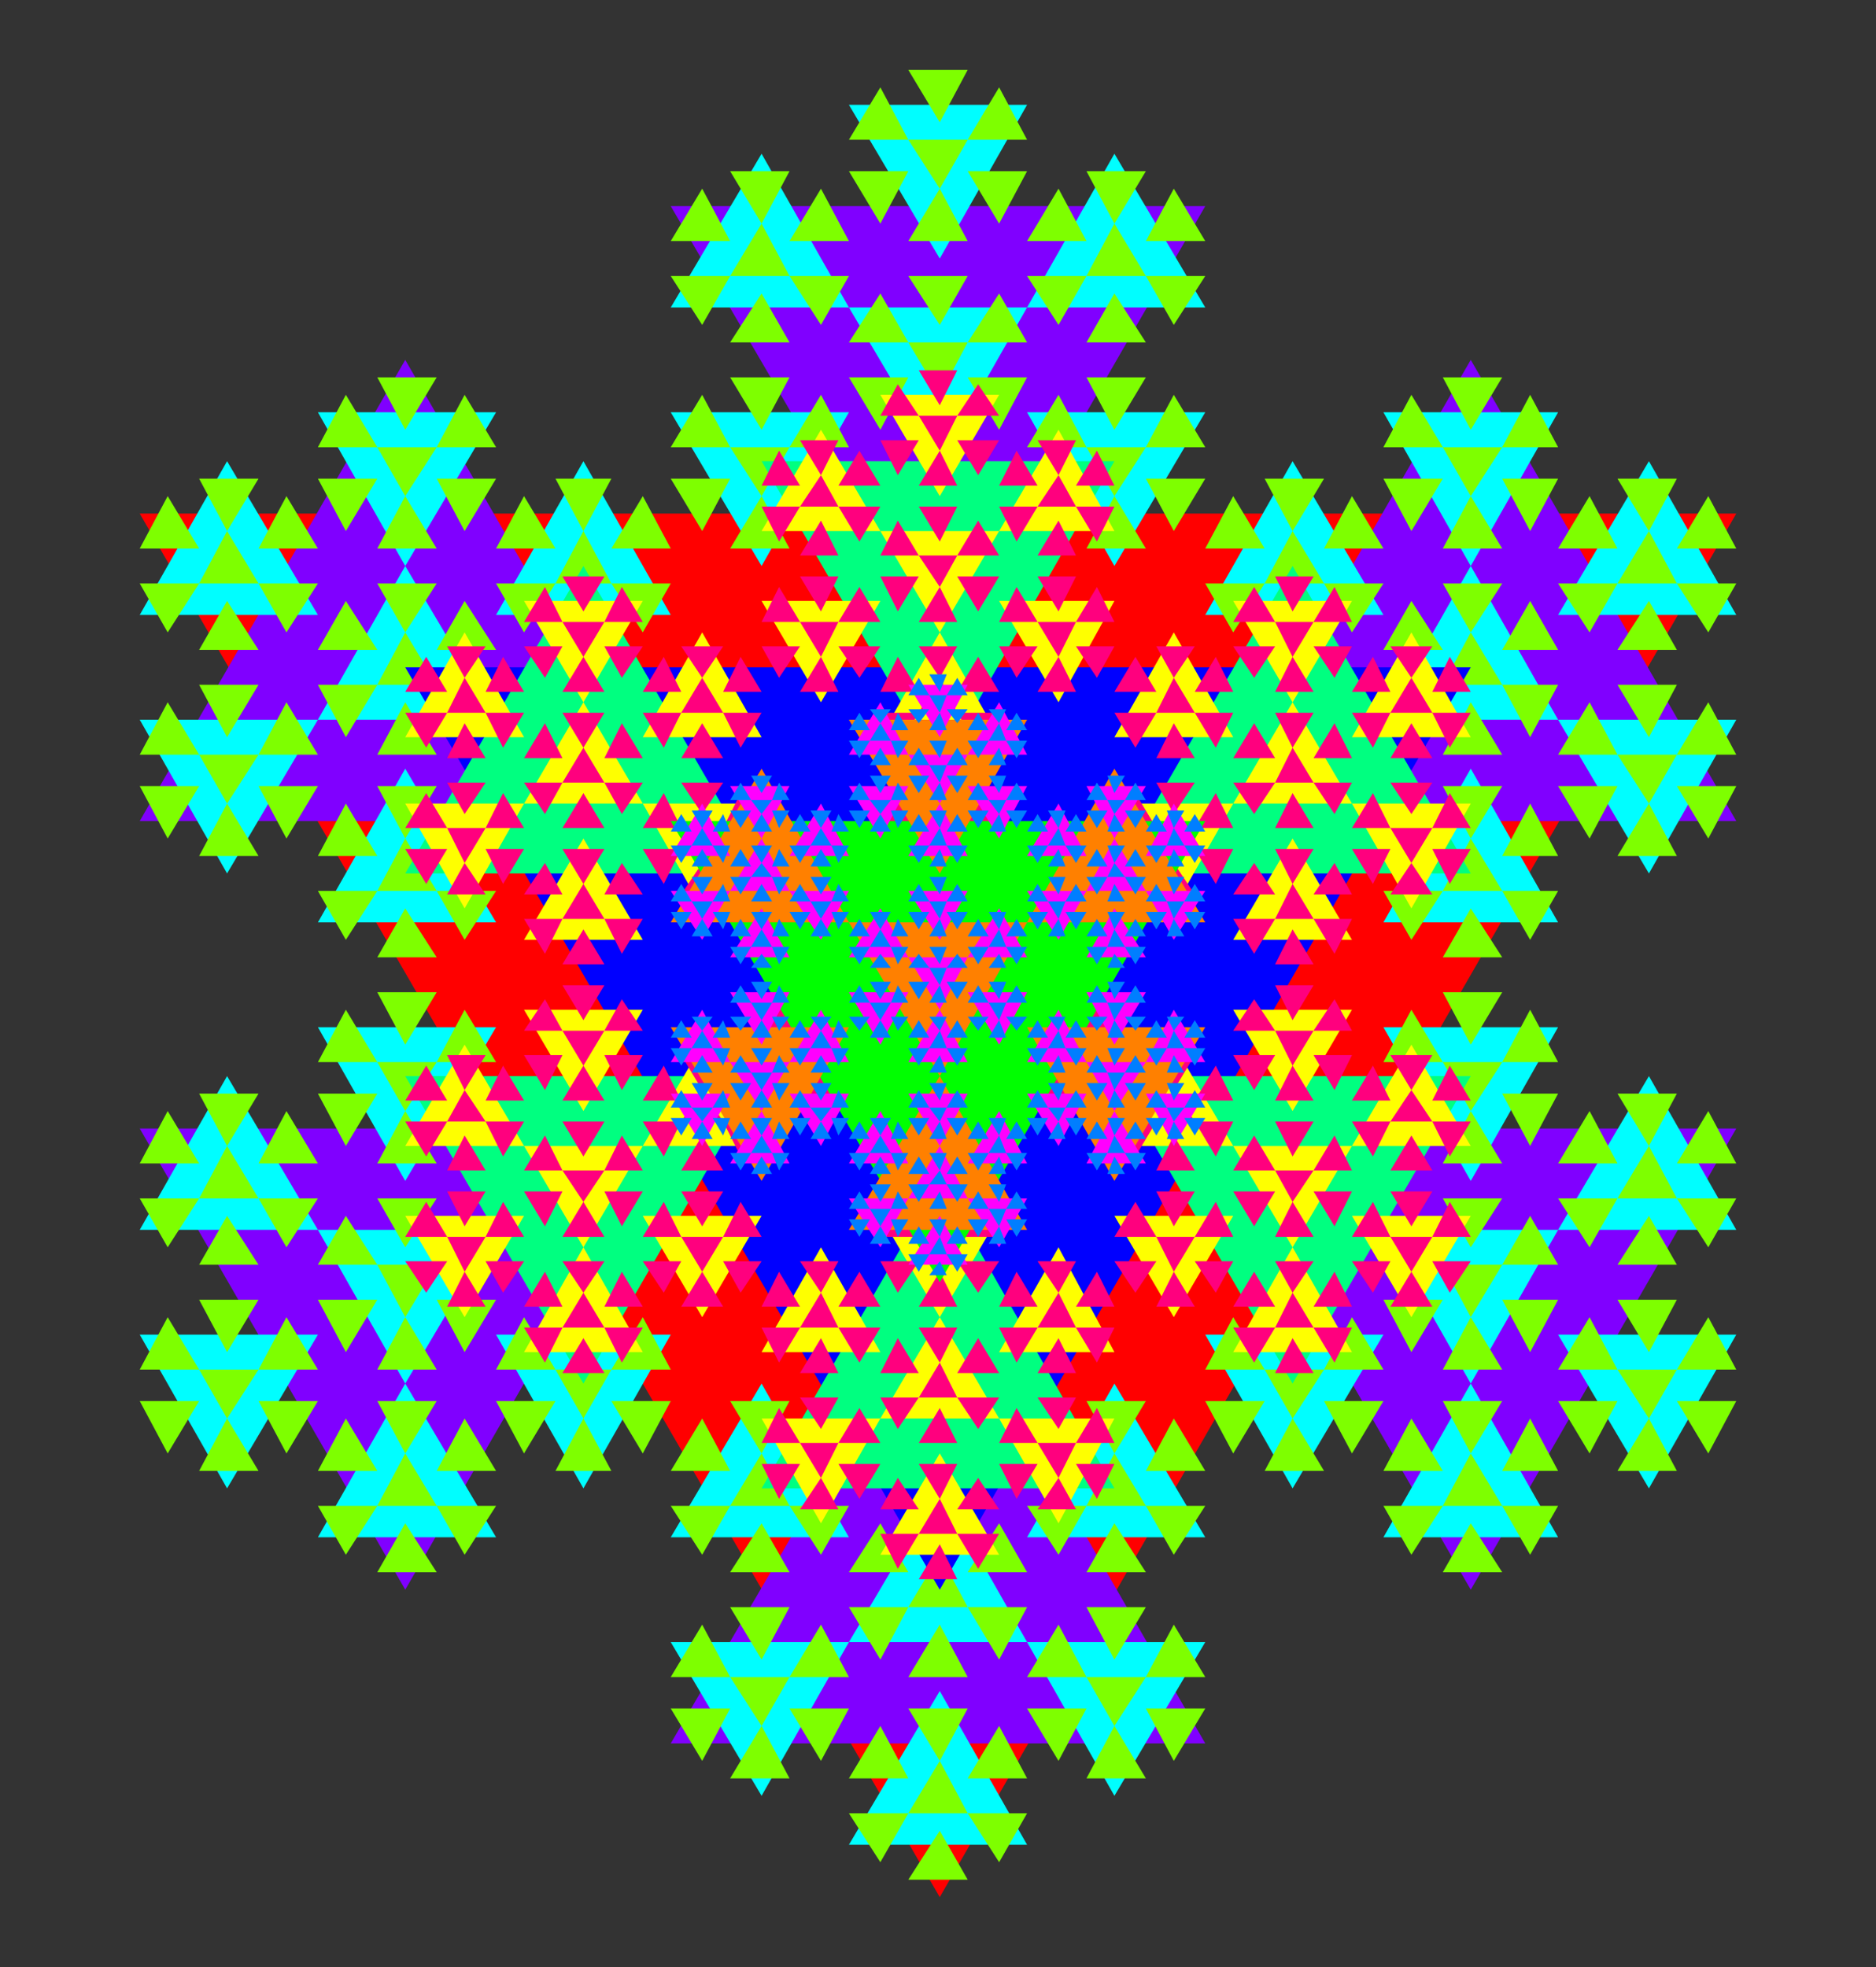 <svg xmlns="http://www.w3.org/2000/svg" 
xmlns:xlink="http://www.w3.org/1999/xlink" 
version="1.1" baseProfile="full" 
width="537" height="563" >
<rect width="100%" height="100%" fill="#333333" stroke="none"/>
<polygon points=" 40,147 269,543 497,147 40,147" fill="rgb(255,0,0)" />
<polygon points=" 192,235 269,367 345,235 192,235" fill="rgb(128,0,255)" />
<polygon points=" 192,59 269,191 345,59 192,59" fill="rgb(128,0,255)" />
<polygon points=" 421,103 345,235 497,235 421,103" fill="rgb(128,0,255)" />
<polygon points=" 497,323 345,323 421,455 497,323" fill="rgb(128,0,255)" />
<polygon points=" 345,499 269,367 192,499 345,499" fill="rgb(128,0,255)" />
<polygon points=" 116,455 192,323 40,323 116,455" fill="rgb(128,0,255)" />
<polygon points=" 40,235 192,235 116,103 40,235" fill="rgb(128,0,255)" />
<polygon points=" 243,264 269,308 294,264 243,264" fill="rgb(0,254,255)" />
<polygon points=" 243,206 269,250 294,206 243,206" fill="rgb(0,254,255)" />
<polygon points=" 319,220 294,264 345,264 319,220" fill="rgb(0,254,255)" />
<polygon points=" 345,294 294,294 319,338 345,294" fill="rgb(0,254,255)" />
<polygon points=" 294,352 269,308 243,352 294,352" fill="rgb(0,254,255)" />
<polygon points=" 218,338 243,294 192,294 218,338" fill="rgb(0,254,255)" />
<polygon points=" 192,264 243,264 218,220 192,264" fill="rgb(0,254,255)" />
<polygon points=" 243,88 269,132 294,88 243,88" fill="rgb(0,254,255)" />
<polygon points=" 243,30 269,74 294,30 243,30" fill="rgb(0,254,255)" />
<polygon points=" 319,44 294,88 345,88 319,44" fill="rgb(0,254,255)" />
<polygon points=" 345,118 294,118 319,162 345,118" fill="rgb(0,254,255)" />
<polygon points=" 294,176 269,132 243,176 294,176" fill="rgb(0,254,255)" />
<polygon points=" 218,162 243,118 192,118 218,162" fill="rgb(0,254,255)" />
<polygon points=" 192,88 243,88 218,44 192,88" fill="rgb(0,254,255)" />
<polygon points=" 421,162 396,206 446,206 421,162" fill="rgb(0,254,255)" />
<polygon points=" 396,118 421,162 446,118 396,118" fill="rgb(0,254,255)" />
<polygon points=" 472,132 446,176 497,176 472,132" fill="rgb(0,254,255)" />
<polygon points=" 497,206 446,206 472,250 497,206" fill="rgb(0,254,255)" />
<polygon points=" 446,264 421,220 396,264 446,264" fill="rgb(0,254,255)" />
<polygon points=" 370,250 396,206 345,206 370,250" fill="rgb(0,254,255)" />
<polygon points=" 345,176 396,176 370,132 345,176" fill="rgb(0,254,255)" />
<polygon points=" 446,352 396,352 421,396 446,352" fill="rgb(0,254,255)" />
<polygon points=" 396,294 421,338 446,294 396,294" fill="rgb(0,254,255)" />
<polygon points=" 472,308 446,352 497,352 472,308" fill="rgb(0,254,255)" />
<polygon points=" 497,382 446,382 472,426 497,382" fill="rgb(0,254,255)" />
<polygon points=" 446,440 421,396 396,440 446,440" fill="rgb(0,254,255)" />
<polygon points=" 370,426 396,382 345,382 370,426" fill="rgb(0,254,255)" />
<polygon points=" 345,352 396,352 370,308 345,352" fill="rgb(0,254,255)" />
<polygon points=" 294,470 269,426 243,470 294,470" fill="rgb(0,254,255)" />
<polygon points=" 243,382 269,426 294,382 243,382" fill="rgb(0,254,255)" />
<polygon points=" 319,396 294,440 345,440 319,396" fill="rgb(0,254,255)" />
<polygon points=" 345,470 294,470 319,514 345,470" fill="rgb(0,254,255)" />
<polygon points=" 294,528 269,484 243,528 294,528" fill="rgb(0,254,255)" />
<polygon points=" 218,514 243,470 192,470 218,514" fill="rgb(0,254,255)" />
<polygon points=" 192,440 243,440 218,396 192,440" fill="rgb(0,254,255)" />
<polygon points=" 116,396 142,352 91,352 116,396" fill="rgb(0,254,255)" />
<polygon points=" 91,294 116,338 142,294 91,294" fill="rgb(0,254,255)" />
<polygon points=" 167,308 142,352 192,352 167,308" fill="rgb(0,254,255)" />
<polygon points=" 192,382 142,382 167,426 192,382" fill="rgb(0,254,255)" />
<polygon points=" 142,440 116,396 91,440 142,440" fill="rgb(0,254,255)" />
<polygon points=" 65,426 91,382 40,382 65,426" fill="rgb(0,254,255)" />
<polygon points=" 40,352 91,352 65,308 40,352" fill="rgb(0,254,255)" />
<polygon points=" 91,206 142,206 116,162 91,206" fill="rgb(0,254,255)" />
<polygon points=" 91,118 116,162 142,118 91,118" fill="rgb(0,254,255)" />
<polygon points=" 167,132 142,176 192,176 167,132" fill="rgb(0,254,255)" />
<polygon points=" 192,206 142,206 167,250 192,206" fill="rgb(0,254,255)" />
<polygon points=" 142,264 116,220 91,264 142,264" fill="rgb(0,254,255)" />
<polygon points=" 65,250 91,206 40,206 65,250" fill="rgb(0,254,255)" />
<polygon points=" 40,176 91,176 65,132 40,176" fill="rgb(0,254,255)" />
<polygon points=" 260,274 269,289 277,274 260,274" fill="rgb(126,255,0)" />
<polygon points=" 260,255 269,269 277,255 260,255" fill="rgb(126,255,0)" />
<polygon points=" 286,260 277,274 294,274 286,260" fill="rgb(126,255,0)" />
<polygon points=" 294,284 277,284 286,299 294,284" fill="rgb(126,255,0)" />
<polygon points=" 277,304 269,289 260,304 277,304" fill="rgb(126,255,0)" />
<polygon points=" 252,299 260,284 243,284 252,299" fill="rgb(126,255,0)" />
<polygon points=" 243,274 260,274 252,260 243,274" fill="rgb(126,255,0)" />
<polygon points=" 260,216 269,230 277,216 260,216" fill="rgb(126,255,0)" />
<polygon points=" 260,196 269,211 277,196 260,196" fill="rgb(126,255,0)" />
<polygon points=" 286,201 277,216 294,216 286,201" fill="rgb(126,255,0)" />
<polygon points=" 294,225 277,225 286,240 294,225" fill="rgb(126,255,0)" />
<polygon points=" 277,245 269,230 260,245 277,245" fill="rgb(126,255,0)" />
<polygon points=" 252,240 260,225 243,225 252,240" fill="rgb(126,255,0)" />
<polygon points=" 243,216 260,216 252,201 243,216" fill="rgb(126,255,0)" />
<polygon points=" 319,240 311,255 328,255 319,240" fill="rgb(126,255,0)" />
<polygon points=" 311,225 319,240 328,225 311,225" fill="rgb(126,255,0)" />
<polygon points=" 336,230 328,245 345,245 336,230" fill="rgb(126,255,0)" />
<polygon points=" 345,255 328,255 336,269 345,255" fill="rgb(126,255,0)" />
<polygon points=" 328,274 319,260 311,274 328,274" fill="rgb(126,255,0)" />
<polygon points=" 303,269 311,255 294,255 303,269" fill="rgb(126,255,0)" />
<polygon points=" 294,245 311,245 303,230 294,245" fill="rgb(126,255,0)" />
<polygon points=" 328,304 311,304 319,318 328,304" fill="rgb(126,255,0)" />
<polygon points=" 311,284 319,299 328,284 311,284" fill="rgb(126,255,0)" />
<polygon points=" 336,289 328,304 345,304 336,289" fill="rgb(126,255,0)" />
<polygon points=" 345,313 328,313 336,328 345,313" fill="rgb(126,255,0)" />
<polygon points=" 328,333 319,318 311,333 328,333" fill="rgb(126,255,0)" />
<polygon points=" 303,328 311,313 294,313 303,328" fill="rgb(126,255,0)" />
<polygon points=" 294,304 311,304 303,289 294,304" fill="rgb(126,255,0)" />
<polygon points=" 277,343 269,328 260,343 277,343" fill="rgb(126,255,0)" />
<polygon points=" 260,313 269,328 277,313 260,313" fill="rgb(126,255,0)" />
<polygon points=" 286,318 277,333 294,333 286,318" fill="rgb(126,255,0)" />
<polygon points=" 294,343 277,343 286,357 294,343" fill="rgb(126,255,0)" />
<polygon points=" 277,362 269,348 260,362 277,362" fill="rgb(126,255,0)" />
<polygon points=" 252,357 260,343 243,343 252,357" fill="rgb(126,255,0)" />
<polygon points=" 243,333 260,333 252,318 243,333" fill="rgb(126,255,0)" />
<polygon points=" 218,318 226,304 209,304 218,318" fill="rgb(126,255,0)" />
<polygon points=" 209,284 218,299 226,284 209,284" fill="rgb(126,255,0)" />
<polygon points=" 235,289 226,304 243,304 235,289" fill="rgb(126,255,0)" />
<polygon points=" 243,313 226,313 235,328 243,313" fill="rgb(126,255,0)" />
<polygon points=" 226,333 218,318 209,333 226,333" fill="rgb(126,255,0)" />
<polygon points=" 201,328 209,313 192,313 201,328" fill="rgb(126,255,0)" />
<polygon points=" 192,304 209,304 201,289 192,304" fill="rgb(126,255,0)" />
<polygon points=" 209,255 226,255 218,240 209,255" fill="rgb(126,255,0)" />
<polygon points=" 209,225 218,240 226,225 209,225" fill="rgb(126,255,0)" />
<polygon points=" 235,230 226,245 243,245 235,230" fill="rgb(126,255,0)" />
<polygon points=" 243,255 226,255 235,269 243,255" fill="rgb(126,255,0)" />
<polygon points=" 226,274 218,260 209,274 226,274" fill="rgb(126,255,0)" />
<polygon points=" 201,269 209,255 192,255 201,269" fill="rgb(126,255,0)" />
<polygon points=" 192,245 209,245 201,230 192,245" fill="rgb(126,255,0)" />
<polygon points=" 260,98 269,113 277,98 260,98" fill="rgb(126,255,0)" />
<polygon points=" 260,79 269,93 277,79 260,79" fill="rgb(126,255,0)" />
<polygon points=" 286,84 277,98 294,98 286,84" fill="rgb(126,255,0)" />
<polygon points=" 294,108 277,108 286,123 294,108" fill="rgb(126,255,0)" />
<polygon points=" 277,128 269,113 260,128 277,128" fill="rgb(126,255,0)" />
<polygon points=" 252,123 260,108 243,108 252,123" fill="rgb(126,255,0)" />
<polygon points=" 243,98 260,98 252,84 243,98" fill="rgb(126,255,0)" />
<polygon points=" 260,40 269,54 277,40 260,40" fill="rgb(126,255,0)" />
<polygon points=" 260,20 269,35 277,20 260,20" fill="rgb(126,255,0)" />
<polygon points=" 286,25 277,40 294,40 286,25" fill="rgb(126,255,0)" />
<polygon points=" 294,49 277,49 286,64 294,49" fill="rgb(126,255,0)" />
<polygon points=" 277,69 269,54 260,69 277,69" fill="rgb(126,255,0)" />
<polygon points=" 252,64 260,49 243,49 252,64" fill="rgb(126,255,0)" />
<polygon points=" 243,40 260,40 252,25 243,40" fill="rgb(126,255,0)" />
<polygon points=" 319,64 311,79 328,79 319,64" fill="rgb(126,255,0)" />
<polygon points=" 311,49 319,64 328,49 311,49" fill="rgb(126,255,0)" />
<polygon points=" 336,54 328,69 345,69 336,54" fill="rgb(126,255,0)" />
<polygon points=" 345,79 328,79 336,93 345,79" fill="rgb(126,255,0)" />
<polygon points=" 328,98 319,84 311,98 328,98" fill="rgb(126,255,0)" />
<polygon points=" 303,93 311,79 294,79 303,93" fill="rgb(126,255,0)" />
<polygon points=" 294,69 311,69 303,54 294,69" fill="rgb(126,255,0)" />
<polygon points=" 328,128 311,128 319,142 328,128" fill="rgb(126,255,0)" />
<polygon points=" 311,108 319,123 328,108 311,108" fill="rgb(126,255,0)" />
<polygon points=" 336,113 328,128 345,128 336,113" fill="rgb(126,255,0)" />
<polygon points=" 345,137 328,137 336,152 345,137" fill="rgb(126,255,0)" />
<polygon points=" 328,157 319,142 311,157 328,157" fill="rgb(126,255,0)" />
<polygon points=" 303,152 311,137 294,137 303,152" fill="rgb(126,255,0)" />
<polygon points=" 294,128 311,128 303,113 294,128" fill="rgb(126,255,0)" />
<polygon points=" 277,167 269,152 260,167 277,167" fill="rgb(126,255,0)" />
<polygon points=" 260,137 269,152 277,137 260,137" fill="rgb(126,255,0)" />
<polygon points=" 286,142 277,157 294,157 286,142" fill="rgb(126,255,0)" />
<polygon points=" 294,167 277,167 286,181 294,167" fill="rgb(126,255,0)" />
<polygon points=" 277,186 269,172 260,186 277,186" fill="rgb(126,255,0)" />
<polygon points=" 252,181 260,167 243,167 252,181" fill="rgb(126,255,0)" />
<polygon points=" 243,157 260,157 252,142 243,157" fill="rgb(126,255,0)" />
<polygon points=" 218,142 226,128 209,128 218,142" fill="rgb(126,255,0)" />
<polygon points=" 209,108 218,123 226,108 209,108" fill="rgb(126,255,0)" />
<polygon points=" 235,113 226,128 243,128 235,113" fill="rgb(126,255,0)" />
<polygon points=" 243,137 226,137 235,152 243,137" fill="rgb(126,255,0)" />
<polygon points=" 226,157 218,142 209,157 226,157" fill="rgb(126,255,0)" />
<polygon points=" 201,152 209,137 192,137 201,152" fill="rgb(126,255,0)" />
<polygon points=" 192,128 209,128 201,113 192,128" fill="rgb(126,255,0)" />
<polygon points=" 209,79 226,79 218,64 209,79" fill="rgb(126,255,0)" />
<polygon points=" 209,49 218,64 226,49 209,49" fill="rgb(126,255,0)" />
<polygon points=" 235,54 226,69 243,69 235,54" fill="rgb(126,255,0)" />
<polygon points=" 243,79 226,79 235,93 243,79" fill="rgb(126,255,0)" />
<polygon points=" 226,98 218,84 209,98 226,98" fill="rgb(126,255,0)" />
<polygon points=" 201,93 209,79 192,79 201,93" fill="rgb(126,255,0)" />
<polygon points=" 192,69 209,69 201,54 192,69" fill="rgb(126,255,0)" />
<polygon points=" 421,181 413,196 430,196 421,181" fill="rgb(126,255,0)" />
<polygon points=" 413,167 421,181 430,167 413,167" fill="rgb(126,255,0)" />
<polygon points=" 438,172 430,186 446,186 438,172" fill="rgb(126,255,0)" />
<polygon points=" 446,196 430,196 438,211 446,196" fill="rgb(126,255,0)" />
<polygon points=" 430,216 421,201 413,216 430,216" fill="rgb(126,255,0)" />
<polygon points=" 404,211 413,196 396,196 404,211" fill="rgb(126,255,0)" />
<polygon points=" 396,186 413,186 404,172 396,186" fill="rgb(126,255,0)" />
<polygon points=" 413,128 421,142 430,128 413,128" fill="rgb(126,255,0)" />
<polygon points=" 413,108 421,123 430,108 413,108" fill="rgb(126,255,0)" />
<polygon points=" 438,113 430,128 446,128 438,113" fill="rgb(126,255,0)" />
<polygon points=" 446,137 430,137 438,152 446,137" fill="rgb(126,255,0)" />
<polygon points=" 430,157 421,142 413,157 430,157" fill="rgb(126,255,0)" />
<polygon points=" 404,152 413,137 396,137 404,152" fill="rgb(126,255,0)" />
<polygon points=" 396,128 413,128 404,113 396,128" fill="rgb(126,255,0)" />
<polygon points=" 472,152 463,167 480,167 472,152" fill="rgb(126,255,0)" />
<polygon points=" 463,137 472,152 480,137 463,137" fill="rgb(126,255,0)" />
<polygon points=" 489,142 480,157 497,157 489,142" fill="rgb(126,255,0)" />
<polygon points=" 497,167 480,167 489,181 497,167" fill="rgb(126,255,0)" />
<polygon points=" 480,186 472,172 463,186 480,186" fill="rgb(126,255,0)" />
<polygon points=" 455,181 463,167 446,167 455,181" fill="rgb(126,255,0)" />
<polygon points=" 446,157 463,157 455,142 446,157" fill="rgb(126,255,0)" />
<polygon points=" 480,216 463,216 472,230 480,216" fill="rgb(126,255,0)" />
<polygon points=" 463,196 472,211 480,196 463,196" fill="rgb(126,255,0)" />
<polygon points=" 489,201 480,216 497,216 489,201" fill="rgb(126,255,0)" />
<polygon points=" 497,225 480,225 489,240 497,225" fill="rgb(126,255,0)" />
<polygon points=" 480,245 472,230 463,245 480,245" fill="rgb(126,255,0)" />
<polygon points=" 455,240 463,225 446,225 455,240" fill="rgb(126,255,0)" />
<polygon points=" 446,216 463,216 455,201 446,216" fill="rgb(126,255,0)" />
<polygon points=" 430,255 421,240 413,255 430,255" fill="rgb(126,255,0)" />
<polygon points=" 413,225 421,240 430,225 413,225" fill="rgb(126,255,0)" />
<polygon points=" 438,230 430,245 446,245 438,230" fill="rgb(126,255,0)" />
<polygon points=" 446,255 430,255 438,269 446,255" fill="rgb(126,255,0)" />
<polygon points=" 430,274 421,260 413,274 430,274" fill="rgb(126,255,0)" />
<polygon points=" 404,269 413,255 396,255 404,269" fill="rgb(126,255,0)" />
<polygon points=" 396,245 413,245 404,230 396,245" fill="rgb(126,255,0)" />
<polygon points=" 370,230 379,216 362,216 370,230" fill="rgb(126,255,0)" />
<polygon points=" 362,196 370,211 379,196 362,196" fill="rgb(126,255,0)" />
<polygon points=" 387,201 379,216 396,216 387,201" fill="rgb(126,255,0)" />
<polygon points=" 396,225 379,225 387,240 396,225" fill="rgb(126,255,0)" />
<polygon points=" 379,245 370,230 362,245 379,245" fill="rgb(126,255,0)" />
<polygon points=" 353,240 362,225 345,225 353,240" fill="rgb(126,255,0)" />
<polygon points=" 345,216 362,216 353,201 345,216" fill="rgb(126,255,0)" />
<polygon points=" 362,167 379,167 370,152 362,167" fill="rgb(126,255,0)" />
<polygon points=" 362,137 370,152 379,137 362,137" fill="rgb(126,255,0)" />
<polygon points=" 387,142 379,157 396,157 387,142" fill="rgb(126,255,0)" />
<polygon points=" 396,167 379,167 387,181 396,167" fill="rgb(126,255,0)" />
<polygon points=" 379,186 370,172 362,186 379,186" fill="rgb(126,255,0)" />
<polygon points=" 353,181 362,167 345,167 353,181" fill="rgb(126,255,0)" />
<polygon points=" 345,157 362,157 353,142 345,157" fill="rgb(126,255,0)" />
<polygon points=" 430,362 413,362 421,377 430,362" fill="rgb(126,255,0)" />
<polygon points=" 413,343 421,357 430,343 413,343" fill="rgb(126,255,0)" />
<polygon points=" 438,348 430,362 446,362 438,348" fill="rgb(126,255,0)" />
<polygon points=" 446,372 430,372 438,387 446,372" fill="rgb(126,255,0)" />
<polygon points=" 430,392 421,377 413,392 430,392" fill="rgb(126,255,0)" />
<polygon points=" 404,387 413,372 396,372 404,387" fill="rgb(126,255,0)" />
<polygon points=" 396,362 413,362 404,348 396,362" fill="rgb(126,255,0)" />
<polygon points=" 413,304 421,318 430,304 413,304" fill="rgb(126,255,0)" />
<polygon points=" 413,284 421,299 430,284 413,284" fill="rgb(126,255,0)" />
<polygon points=" 438,289 430,304 446,304 438,289" fill="rgb(126,255,0)" />
<polygon points=" 446,313 430,313 438,328 446,313" fill="rgb(126,255,0)" />
<polygon points=" 430,333 421,318 413,333 430,333" fill="rgb(126,255,0)" />
<polygon points=" 404,328 413,313 396,313 404,328" fill="rgb(126,255,0)" />
<polygon points=" 396,304 413,304 404,289 396,304" fill="rgb(126,255,0)" />
<polygon points=" 472,328 463,343 480,343 472,328" fill="rgb(126,255,0)" />
<polygon points=" 463,313 472,328 480,313 463,313" fill="rgb(126,255,0)" />
<polygon points=" 489,318 480,333 497,333 489,318" fill="rgb(126,255,0)" />
<polygon points=" 497,343 480,343 489,357 497,343" fill="rgb(126,255,0)" />
<polygon points=" 480,362 472,348 463,362 480,362" fill="rgb(126,255,0)" />
<polygon points=" 455,357 463,343 446,343 455,357" fill="rgb(126,255,0)" />
<polygon points=" 446,333 463,333 455,318 446,333" fill="rgb(126,255,0)" />
<polygon points=" 480,392 463,392 472,406 480,392" fill="rgb(126,255,0)" />
<polygon points=" 463,372 472,387 480,372 463,372" fill="rgb(126,255,0)" />
<polygon points=" 489,377 480,392 497,392 489,377" fill="rgb(126,255,0)" />
<polygon points=" 497,401 480,401 489,416 497,401" fill="rgb(126,255,0)" />
<polygon points=" 480,421 472,406 463,421 480,421" fill="rgb(126,255,0)" />
<polygon points=" 455,416 463,401 446,401 455,416" fill="rgb(126,255,0)" />
<polygon points=" 446,392 463,392 455,377 446,392" fill="rgb(126,255,0)" />
<polygon points=" 430,431 421,416 413,431 430,431" fill="rgb(126,255,0)" />
<polygon points=" 413,401 421,416 430,401 413,401" fill="rgb(126,255,0)" />
<polygon points=" 438,406 430,421 446,421 438,406" fill="rgb(126,255,0)" />
<polygon points=" 446,431 430,431 438,445 446,431" fill="rgb(126,255,0)" />
<polygon points=" 430,450 421,436 413,450 430,450" fill="rgb(126,255,0)" />
<polygon points=" 404,445 413,431 396,431 404,445" fill="rgb(126,255,0)" />
<polygon points=" 396,421 413,421 404,406 396,421" fill="rgb(126,255,0)" />
<polygon points=" 370,406 379,392 362,392 370,406" fill="rgb(126,255,0)" />
<polygon points=" 362,372 370,387 379,372 362,372" fill="rgb(126,255,0)" />
<polygon points=" 387,377 379,392 396,392 387,377" fill="rgb(126,255,0)" />
<polygon points=" 396,401 379,401 387,416 396,401" fill="rgb(126,255,0)" />
<polygon points=" 379,421 370,406 362,421 379,421" fill="rgb(126,255,0)" />
<polygon points=" 353,416 362,401 345,401 353,416" fill="rgb(126,255,0)" />
<polygon points=" 345,392 362,392 353,377 345,392" fill="rgb(126,255,0)" />
<polygon points=" 362,343 379,343 370,328 362,343" fill="rgb(126,255,0)" />
<polygon points=" 362,313 370,328 379,313 362,313" fill="rgb(126,255,0)" />
<polygon points=" 387,318 379,333 396,333 387,318" fill="rgb(126,255,0)" />
<polygon points=" 396,343 379,343 387,357 396,343" fill="rgb(126,255,0)" />
<polygon points=" 379,362 370,348 362,362 379,362" fill="rgb(126,255,0)" />
<polygon points=" 353,357 362,343 345,343 353,357" fill="rgb(126,255,0)" />
<polygon points=" 345,333 362,333 353,318 345,333" fill="rgb(126,255,0)" />
<polygon points=" 277,460 269,445 260,460 277,460" fill="rgb(126,255,0)" />
<polygon points=" 260,431 269,445 277,431 260,431" fill="rgb(126,255,0)" />
<polygon points=" 286,436 277,450 294,450 286,436" fill="rgb(126,255,0)" />
<polygon points=" 294,460 277,460 286,475 294,460" fill="rgb(126,255,0)" />
<polygon points=" 277,480 269,465 260,480 277,480" fill="rgb(126,255,0)" />
<polygon points=" 252,475 260,460 243,460 252,475" fill="rgb(126,255,0)" />
<polygon points=" 243,450 260,450 252,436 243,450" fill="rgb(126,255,0)" />
<polygon points=" 260,392 269,406 277,392 260,392" fill="rgb(126,255,0)" />
<polygon points=" 260,372 269,387 277,372 260,372" fill="rgb(126,255,0)" />
<polygon points=" 286,377 277,392 294,392 286,377" fill="rgb(126,255,0)" />
<polygon points=" 294,401 277,401 286,416 294,401" fill="rgb(126,255,0)" />
<polygon points=" 277,421 269,406 260,421 277,421" fill="rgb(126,255,0)" />
<polygon points=" 252,416 260,401 243,401 252,416" fill="rgb(126,255,0)" />
<polygon points=" 243,392 260,392 252,377 243,392" fill="rgb(126,255,0)" />
<polygon points=" 319,416 311,431 328,431 319,416" fill="rgb(126,255,0)" />
<polygon points=" 311,401 319,416 328,401 311,401" fill="rgb(126,255,0)" />
<polygon points=" 336,406 328,421 345,421 336,406" fill="rgb(126,255,0)" />
<polygon points=" 345,431 328,431 336,445 345,431" fill="rgb(126,255,0)" />
<polygon points=" 328,450 319,436 311,450 328,450" fill="rgb(126,255,0)" />
<polygon points=" 303,445 311,431 294,431 303,445" fill="rgb(126,255,0)" />
<polygon points=" 294,421 311,421 303,406 294,421" fill="rgb(126,255,0)" />
<polygon points=" 328,480 311,480 319,494 328,480" fill="rgb(126,255,0)" />
<polygon points=" 311,460 319,475 328,460 311,460" fill="rgb(126,255,0)" />
<polygon points=" 336,465 328,480 345,480 336,465" fill="rgb(126,255,0)" />
<polygon points=" 345,489 328,489 336,504 345,489" fill="rgb(126,255,0)" />
<polygon points=" 328,509 319,494 311,509 328,509" fill="rgb(126,255,0)" />
<polygon points=" 303,504 311,489 294,489 303,504" fill="rgb(126,255,0)" />
<polygon points=" 294,480 311,480 303,465 294,480" fill="rgb(126,255,0)" />
<polygon points=" 277,519 269,504 260,519 277,519" fill="rgb(126,255,0)" />
<polygon points=" 260,489 269,504 277,489 260,489" fill="rgb(126,255,0)" />
<polygon points=" 286,494 277,509 294,509 286,494" fill="rgb(126,255,0)" />
<polygon points=" 294,519 277,519 286,533 294,519" fill="rgb(126,255,0)" />
<polygon points=" 277,538 269,524 260,538 277,538" fill="rgb(126,255,0)" />
<polygon points=" 252,533 260,519 243,519 252,533" fill="rgb(126,255,0)" />
<polygon points=" 243,509 260,509 252,494 243,509" fill="rgb(126,255,0)" />
<polygon points=" 218,494 226,480 209,480 218,494" fill="rgb(126,255,0)" />
<polygon points=" 209,460 218,475 226,460 209,460" fill="rgb(126,255,0)" />
<polygon points=" 235,465 226,480 243,480 235,465" fill="rgb(126,255,0)" />
<polygon points=" 243,489 226,489 235,504 243,489" fill="rgb(126,255,0)" />
<polygon points=" 226,509 218,494 209,509 226,509" fill="rgb(126,255,0)" />
<polygon points=" 201,504 209,489 192,489 201,504" fill="rgb(126,255,0)" />
<polygon points=" 192,480 209,480 201,465 192,480" fill="rgb(126,255,0)" />
<polygon points=" 209,431 226,431 218,416 209,431" fill="rgb(126,255,0)" />
<polygon points=" 209,401 218,416 226,401 209,401" fill="rgb(126,255,0)" />
<polygon points=" 235,406 226,421 243,421 235,406" fill="rgb(126,255,0)" />
<polygon points=" 243,431 226,431 235,445 243,431" fill="rgb(126,255,0)" />
<polygon points=" 226,450 218,436 209,450 226,450" fill="rgb(126,255,0)" />
<polygon points=" 201,445 209,431 192,431 201,445" fill="rgb(126,255,0)" />
<polygon points=" 192,421 209,421 201,406 192,421" fill="rgb(126,255,0)" />
<polygon points=" 116,377 125,362 108,362 116,377" fill="rgb(126,255,0)" />
<polygon points=" 108,343 116,357 125,343 108,343" fill="rgb(126,255,0)" />
<polygon points=" 133,348 125,362 142,362 133,348" fill="rgb(126,255,0)" />
<polygon points=" 142,372 125,372 133,387 142,372" fill="rgb(126,255,0)" />
<polygon points=" 125,392 116,377 108,392 125,392" fill="rgb(126,255,0)" />
<polygon points=" 99,387 108,372 91,372 99,387" fill="rgb(126,255,0)" />
<polygon points=" 91,362 108,362 99,348 91,362" fill="rgb(126,255,0)" />
<polygon points=" 108,304 116,318 125,304 108,304" fill="rgb(126,255,0)" />
<polygon points=" 108,284 116,299 125,284 108,284" fill="rgb(126,255,0)" />
<polygon points=" 133,289 125,304 142,304 133,289" fill="rgb(126,255,0)" />
<polygon points=" 142,313 125,313 133,328 142,313" fill="rgb(126,255,0)" />
<polygon points=" 125,333 116,318 108,333 125,333" fill="rgb(126,255,0)" />
<polygon points=" 99,328 108,313 91,313 99,328" fill="rgb(126,255,0)" />
<polygon points=" 91,304 108,304 99,289 91,304" fill="rgb(126,255,0)" />
<polygon points=" 167,328 159,343 175,343 167,328" fill="rgb(126,255,0)" />
<polygon points=" 159,313 167,328 175,313 159,313" fill="rgb(126,255,0)" />
<polygon points=" 184,318 175,333 192,333 184,318" fill="rgb(126,255,0)" />
<polygon points=" 192,343 175,343 184,357 192,343" fill="rgb(126,255,0)" />
<polygon points=" 175,362 167,348 159,362 175,362" fill="rgb(126,255,0)" />
<polygon points=" 150,357 159,343 142,343 150,357" fill="rgb(126,255,0)" />
<polygon points=" 142,333 159,333 150,318 142,333" fill="rgb(126,255,0)" />
<polygon points=" 175,392 159,392 167,406 175,392" fill="rgb(126,255,0)" />
<polygon points=" 159,372 167,387 175,372 159,372" fill="rgb(126,255,0)" />
<polygon points=" 184,377 175,392 192,392 184,377" fill="rgb(126,255,0)" />
<polygon points=" 192,401 175,401 184,416 192,401" fill="rgb(126,255,0)" />
<polygon points=" 175,421 167,406 159,421 175,421" fill="rgb(126,255,0)" />
<polygon points=" 150,416 159,401 142,401 150,416" fill="rgb(126,255,0)" />
<polygon points=" 142,392 159,392 150,377 142,392" fill="rgb(126,255,0)" />
<polygon points=" 125,431 116,416 108,431 125,431" fill="rgb(126,255,0)" />
<polygon points=" 108,401 116,416 125,401 108,401" fill="rgb(126,255,0)" />
<polygon points=" 133,406 125,421 142,421 133,406" fill="rgb(126,255,0)" />
<polygon points=" 142,431 125,431 133,445 142,431" fill="rgb(126,255,0)" />
<polygon points=" 125,450 116,436 108,450 125,450" fill="rgb(126,255,0)" />
<polygon points=" 99,445 108,431 91,431 99,445" fill="rgb(126,255,0)" />
<polygon points=" 91,421 108,421 99,406 91,421" fill="rgb(126,255,0)" />
<polygon points=" 65,406 74,392 57,392 65,406" fill="rgb(126,255,0)" />
<polygon points=" 57,372 65,387 74,372 57,372" fill="rgb(126,255,0)" />
<polygon points=" 82,377 74,392 91,392 82,377" fill="rgb(126,255,0)" />
<polygon points=" 91,401 74,401 82,416 91,401" fill="rgb(126,255,0)" />
<polygon points=" 74,421 65,406 57,421 74,421" fill="rgb(126,255,0)" />
<polygon points=" 48,416 57,401 40,401 48,416" fill="rgb(126,255,0)" />
<polygon points=" 40,392 57,392 48,377 40,392" fill="rgb(126,255,0)" />
<polygon points=" 57,343 74,343 65,328 57,343" fill="rgb(126,255,0)" />
<polygon points=" 57,313 65,328 74,313 57,313" fill="rgb(126,255,0)" />
<polygon points=" 82,318 74,333 91,333 82,318" fill="rgb(126,255,0)" />
<polygon points=" 91,343 74,343 82,357 91,343" fill="rgb(126,255,0)" />
<polygon points=" 74,362 65,348 57,362 74,362" fill="rgb(126,255,0)" />
<polygon points=" 48,357 57,343 40,343 48,357" fill="rgb(126,255,0)" />
<polygon points=" 40,333 57,333 48,318 40,333" fill="rgb(126,255,0)" />
<polygon points=" 108,196 125,196 116,181 108,196" fill="rgb(126,255,0)" />
<polygon points=" 108,167 116,181 125,167 108,167" fill="rgb(126,255,0)" />
<polygon points=" 133,172 125,186 142,186 133,172" fill="rgb(126,255,0)" />
<polygon points=" 142,196 125,196 133,211 142,196" fill="rgb(126,255,0)" />
<polygon points=" 125,216 116,201 108,216 125,216" fill="rgb(126,255,0)" />
<polygon points=" 99,211 108,196 91,196 99,211" fill="rgb(126,255,0)" />
<polygon points=" 91,186 108,186 99,172 91,186" fill="rgb(126,255,0)" />
<polygon points=" 108,128 116,142 125,128 108,128" fill="rgb(126,255,0)" />
<polygon points=" 108,108 116,123 125,108 108,108" fill="rgb(126,255,0)" />
<polygon points=" 133,113 125,128 142,128 133,113" fill="rgb(126,255,0)" />
<polygon points=" 142,137 125,137 133,152 142,137" fill="rgb(126,255,0)" />
<polygon points=" 125,157 116,142 108,157 125,157" fill="rgb(126,255,0)" />
<polygon points=" 99,152 108,137 91,137 99,152" fill="rgb(126,255,0)" />
<polygon points=" 91,128 108,128 99,113 91,128" fill="rgb(126,255,0)" />
<polygon points=" 167,152 159,167 175,167 167,152" fill="rgb(126,255,0)" />
<polygon points=" 159,137 167,152 175,137 159,137" fill="rgb(126,255,0)" />
<polygon points=" 184,142 175,157 192,157 184,142" fill="rgb(126,255,0)" />
<polygon points=" 192,167 175,167 184,181 192,167" fill="rgb(126,255,0)" />
<polygon points=" 175,186 167,172 159,186 175,186" fill="rgb(126,255,0)" />
<polygon points=" 150,181 159,167 142,167 150,181" fill="rgb(126,255,0)" />
<polygon points=" 142,157 159,157 150,142 142,157" fill="rgb(126,255,0)" />
<polygon points=" 175,216 159,216 167,230 175,216" fill="rgb(126,255,0)" />
<polygon points=" 159,196 167,211 175,196 159,196" fill="rgb(126,255,0)" />
<polygon points=" 184,201 175,216 192,216 184,201" fill="rgb(126,255,0)" />
<polygon points=" 192,225 175,225 184,240 192,225" fill="rgb(126,255,0)" />
<polygon points=" 175,245 167,230 159,245 175,245" fill="rgb(126,255,0)" />
<polygon points=" 150,240 159,225 142,225 150,240" fill="rgb(126,255,0)" />
<polygon points=" 142,216 159,216 150,201 142,216" fill="rgb(126,255,0)" />
<polygon points=" 125,255 116,240 108,255 125,255" fill="rgb(126,255,0)" />
<polygon points=" 108,225 116,240 125,225 108,225" fill="rgb(126,255,0)" />
<polygon points=" 133,230 125,245 142,245 133,230" fill="rgb(126,255,0)" />
<polygon points=" 142,255 125,255 133,269 142,255" fill="rgb(126,255,0)" />
<polygon points=" 125,274 116,260 108,274 125,274" fill="rgb(126,255,0)" />
<polygon points=" 99,269 108,255 91,255 99,269" fill="rgb(126,255,0)" />
<polygon points=" 91,245 108,245 99,230 91,245" fill="rgb(126,255,0)" />
<polygon points=" 65,230 74,216 57,216 65,230" fill="rgb(126,255,0)" />
<polygon points=" 57,196 65,211 74,196 57,196" fill="rgb(126,255,0)" />
<polygon points=" 82,201 74,216 91,216 82,201" fill="rgb(126,255,0)" />
<polygon points=" 91,225 74,225 82,240 91,225" fill="rgb(126,255,0)" />
<polygon points=" 74,245 65,230 57,245 74,245" fill="rgb(126,255,0)" />
<polygon points=" 48,240 57,225 40,225 48,240" fill="rgb(126,255,0)" />
<polygon points=" 40,216 57,216 48,201 40,216" fill="rgb(126,255,0)" />
<polygon points=" 57,167 74,167 65,152 57,167" fill="rgb(126,255,0)" />
<polygon points=" 57,137 65,152 74,137 57,137" fill="rgb(126,255,0)" />
<polygon points=" 82,142 74,157 91,157 82,142" fill="rgb(126,255,0)" />
<polygon points=" 91,167 74,167 82,181 91,167" fill="rgb(126,255,0)" />
<polygon points=" 74,186 65,172 57,186 74,186" fill="rgb(126,255,0)" />
<polygon points=" 48,181 57,167 40,167 48,181" fill="rgb(126,255,0)" />
<polygon points=" 40,157 57,157 48,142 40,157" fill="rgb(126,255,0)" />
<polygon points=" 116,191 269,455 421,191 116,191" fill="rgb(0,0,255)" />
<polygon points=" 218,250 269,338 319,250 218,250" fill="rgb(0,255,128)" />
<polygon points=" 218,132 269,220 319,132 218,132" fill="rgb(0,255,128)" />
<polygon points=" 370,162 319,250 421,250 370,162" fill="rgb(0,255,128)" />
<polygon points=" 421,308 319,308 370,396 421,308" fill="rgb(0,255,128)" />
<polygon points=" 319,426 269,338 218,426 319,426" fill="rgb(0,255,128)" />
<polygon points=" 167,396 218,308 116,308 167,396" fill="rgb(0,255,128)" />
<polygon points=" 116,250 218,250 167,162 116,250" fill="rgb(0,255,128)" />
<polygon points=" 252,269 269,299 286,269 252,269" fill="rgb(254,255,0)" />
<polygon points=" 252,230 269,260 286,230 252,230" fill="rgb(254,255,0)" />
<polygon points=" 303,240 286,269 319,269 303,240" fill="rgb(254,255,0)" />
<polygon points=" 319,289 286,289 303,318 319,289" fill="rgb(254,255,0)" />
<polygon points=" 286,328 269,299 252,328 286,328" fill="rgb(254,255,0)" />
<polygon points=" 235,318 252,289 218,289 235,318" fill="rgb(254,255,0)" />
<polygon points=" 218,269 252,269 235,240 218,269" fill="rgb(254,255,0)" />
<polygon points=" 252,152 269,181 286,152 252,152" fill="rgb(254,255,0)" />
<polygon points=" 252,113 269,142 286,113 252,113" fill="rgb(254,255,0)" />
<polygon points=" 303,123 286,152 319,152 303,123" fill="rgb(254,255,0)" />
<polygon points=" 319,172 286,172 303,201 319,172" fill="rgb(254,255,0)" />
<polygon points=" 286,211 269,181 252,211 286,211" fill="rgb(254,255,0)" />
<polygon points=" 235,201 252,172 218,172 235,201" fill="rgb(254,255,0)" />
<polygon points=" 218,152 252,152 235,123 218,152" fill="rgb(254,255,0)" />
<polygon points=" 370,201 353,230 387,230 370,201" fill="rgb(254,255,0)" />
<polygon points=" 353,172 370,201 387,172 353,172" fill="rgb(254,255,0)" />
<polygon points=" 404,181 387,211 421,211 404,181" fill="rgb(254,255,0)" />
<polygon points=" 421,230 387,230 404,260 421,230" fill="rgb(254,255,0)" />
<polygon points=" 387,269 370,240 353,269 387,269" fill="rgb(254,255,0)" />
<polygon points=" 336,260 353,230 319,230 336,260" fill="rgb(254,255,0)" />
<polygon points=" 319,211 353,211 336,181 319,211" fill="rgb(254,255,0)" />
<polygon points=" 387,328 353,328 370,357 387,328" fill="rgb(254,255,0)" />
<polygon points=" 353,289 370,318 387,289 353,289" fill="rgb(254,255,0)" />
<polygon points=" 404,299 387,328 421,328 404,299" fill="rgb(254,255,0)" />
<polygon points=" 421,348 387,348 404,377 421,348" fill="rgb(254,255,0)" />
<polygon points=" 387,387 370,357 353,387 387,387" fill="rgb(254,255,0)" />
<polygon points=" 336,377 353,348 319,348 336,377" fill="rgb(254,255,0)" />
<polygon points=" 319,328 353,328 336,299 319,328" fill="rgb(254,255,0)" />
<polygon points=" 286,406 269,377 252,406 286,406" fill="rgb(254,255,0)" />
<polygon points=" 252,348 269,377 286,348 252,348" fill="rgb(254,255,0)" />
<polygon points=" 303,357 286,387 319,387 303,357" fill="rgb(254,255,0)" />
<polygon points=" 319,406 286,406 303,436 319,406" fill="rgb(254,255,0)" />
<polygon points=" 286,445 269,416 252,445 286,445" fill="rgb(254,255,0)" />
<polygon points=" 235,436 252,406 218,406 235,436" fill="rgb(254,255,0)" />
<polygon points=" 218,387 252,387 235,357 218,387" fill="rgb(254,255,0)" />
<polygon points=" 167,357 184,328 150,328 167,357" fill="rgb(254,255,0)" />
<polygon points=" 150,289 167,318 184,289 150,289" fill="rgb(254,255,0)" />
<polygon points=" 201,299 184,328 218,328 201,299" fill="rgb(254,255,0)" />
<polygon points=" 218,348 184,348 201,377 218,348" fill="rgb(254,255,0)" />
<polygon points=" 184,387 167,357 150,387 184,387" fill="rgb(254,255,0)" />
<polygon points=" 133,377 150,348 116,348 133,377" fill="rgb(254,255,0)" />
<polygon points=" 116,328 150,328 133,299 116,328" fill="rgb(254,255,0)" />
<polygon points=" 150,230 184,230 167,201 150,230" fill="rgb(254,255,0)" />
<polygon points=" 150,172 167,201 184,172 150,172" fill="rgb(254,255,0)" />
<polygon points=" 201,181 184,211 218,211 201,181" fill="rgb(254,255,0)" />
<polygon points=" 218,230 184,230 201,260 218,230" fill="rgb(254,255,0)" />
<polygon points=" 184,269 167,240 150,269 184,269" fill="rgb(254,255,0)" />
<polygon points=" 133,260 150,230 116,230 133,260" fill="rgb(254,255,0)" />
<polygon points=" 116,211 150,211 133,181 116,211" fill="rgb(254,255,0)" />
<polygon points=" 263,276 269,286 274,276 263,276" fill="rgb(255,0,126)" />
<polygon points=" 263,263 269,273 274,263 263,263" fill="rgb(255,0,126)" />
<polygon points=" 280,266 274,276 286,276 280,266" fill="rgb(255,0,126)" />
<polygon points=" 286,282 274,282 280,292 286,282" fill="rgb(255,0,126)" />
<polygon points=" 274,295 269,286 263,295 274,295" fill="rgb(255,0,126)" />
<polygon points=" 257,292 263,282 252,282 257,292" fill="rgb(255,0,126)" />
<polygon points=" 252,276 263,276 257,266 252,276" fill="rgb(255,0,126)" />
<polygon points=" 263,237 269,247 274,237 263,237" fill="rgb(255,0,126)" />
<polygon points=" 263,224 269,233 274,224 263,224" fill="rgb(255,0,126)" />
<polygon points=" 280,227 274,237 286,237 280,227" fill="rgb(255,0,126)" />
<polygon points=" 286,243 274,243 280,253 286,243" fill="rgb(255,0,126)" />
<polygon points=" 274,256 269,247 263,256 274,256" fill="rgb(255,0,126)" />
<polygon points=" 257,253 263,243 252,243 257,253" fill="rgb(255,0,126)" />
<polygon points=" 252,237 263,237 257,227 252,237" fill="rgb(255,0,126)" />
<polygon points=" 303,253 297,263 308,263 303,253" fill="rgb(255,0,126)" />
<polygon points=" 297,243 303,253 308,243 297,243" fill="rgb(255,0,126)" />
<polygon points=" 314,247 308,256 319,256 314,247" fill="rgb(255,0,126)" />
<polygon points=" 319,263 308,263 314,273 319,263" fill="rgb(255,0,126)" />
<polygon points=" 308,276 303,266 297,276 308,276" fill="rgb(255,0,126)" />
<polygon points=" 291,273 297,263 286,263 291,273" fill="rgb(255,0,126)" />
<polygon points=" 286,256 297,256 291,247 286,256" fill="rgb(255,0,126)" />
<polygon points=" 308,295 297,295 303,305 308,295" fill="rgb(255,0,126)" />
<polygon points=" 297,282 303,292 308,282 297,282" fill="rgb(255,0,126)" />
<polygon points=" 314,286 308,295 319,295 314,286" fill="rgb(255,0,126)" />
<polygon points=" 319,302 308,302 314,312 319,302" fill="rgb(255,0,126)" />
<polygon points=" 308,315 303,305 297,315 308,315" fill="rgb(255,0,126)" />
<polygon points=" 291,312 297,302 286,302 291,312" fill="rgb(255,0,126)" />
<polygon points=" 286,295 297,295 291,286 286,295" fill="rgb(255,0,126)" />
<polygon points=" 274,321 269,312 263,321 274,321" fill="rgb(255,0,126)" />
<polygon points=" 263,302 269,312 274,302 263,302" fill="rgb(255,0,126)" />
<polygon points=" 280,305 274,315 286,315 280,305" fill="rgb(255,0,126)" />
<polygon points=" 286,321 274,321 280,331 286,321" fill="rgb(255,0,126)" />
<polygon points=" 274,335 269,325 263,335 274,335" fill="rgb(255,0,126)" />
<polygon points=" 257,331 263,321 252,321 257,331" fill="rgb(255,0,126)" />
<polygon points=" 252,315 263,315 257,305 252,315" fill="rgb(255,0,126)" />
<polygon points=" 235,305 240,295 229,295 235,305" fill="rgb(255,0,126)" />
<polygon points=" 229,282 235,292 240,282 229,282" fill="rgb(255,0,126)" />
<polygon points=" 246,286 240,295 252,295 246,286" fill="rgb(255,0,126)" />
<polygon points=" 252,302 240,302 246,312 252,302" fill="rgb(255,0,126)" />
<polygon points=" 240,315 235,305 229,315 240,315" fill="rgb(255,0,126)" />
<polygon points=" 223,312 229,302 218,302 223,312" fill="rgb(255,0,126)" />
<polygon points=" 218,295 229,295 223,286 218,295" fill="rgb(255,0,126)" />
<polygon points=" 229,263 240,263 235,253 229,263" fill="rgb(255,0,126)" />
<polygon points=" 229,243 235,253 240,243 229,243" fill="rgb(255,0,126)" />
<polygon points=" 246,247 240,256 252,256 246,247" fill="rgb(255,0,126)" />
<polygon points=" 252,263 240,263 246,273 252,263" fill="rgb(255,0,126)" />
<polygon points=" 240,276 235,266 229,276 240,276" fill="rgb(255,0,126)" />
<polygon points=" 223,273 229,263 218,263 223,273" fill="rgb(255,0,126)" />
<polygon points=" 218,256 229,256 223,247 218,256" fill="rgb(255,0,126)" />
<polygon points=" 263,159 269,168 274,159 263,159" fill="rgb(255,0,126)" />
<polygon points=" 263,145 269,155 274,145 263,145" fill="rgb(255,0,126)" />
<polygon points=" 280,149 274,159 286,159 280,149" fill="rgb(255,0,126)" />
<polygon points=" 286,165 274,165 280,175 286,165" fill="rgb(255,0,126)" />
<polygon points=" 274,178 269,168 263,178 274,178" fill="rgb(255,0,126)" />
<polygon points=" 257,175 263,165 252,165 257,175" fill="rgb(255,0,126)" />
<polygon points=" 252,159 263,159 257,149 252,159" fill="rgb(255,0,126)" />
<polygon points=" 263,119 269,129 274,119 263,119" fill="rgb(255,0,126)" />
<polygon points=" 263,106 269,116 274,106 263,106" fill="rgb(255,0,126)" />
<polygon points=" 280,110 274,119 286,119 280,110" fill="rgb(255,0,126)" />
<polygon points=" 286,126 274,126 280,136 286,126" fill="rgb(255,0,126)" />
<polygon points=" 274,139 269,129 263,139 274,139" fill="rgb(255,0,126)" />
<polygon points=" 257,136 263,126 252,126 257,136" fill="rgb(255,0,126)" />
<polygon points=" 252,119 263,119 257,110 252,119" fill="rgb(255,0,126)" />
<polygon points=" 303,136 297,145 308,145 303,136" fill="rgb(255,0,126)" />
<polygon points=" 297,126 303,136 308,126 297,126" fill="rgb(255,0,126)" />
<polygon points=" 314,129 308,139 319,139 314,129" fill="rgb(255,0,126)" />
<polygon points=" 319,145 308,145 314,155 319,145" fill="rgb(255,0,126)" />
<polygon points=" 308,159 303,149 297,159 308,159" fill="rgb(255,0,126)" />
<polygon points=" 291,155 297,145 286,145 291,155" fill="rgb(255,0,126)" />
<polygon points=" 286,139 297,139 291,129 286,139" fill="rgb(255,0,126)" />
<polygon points=" 308,178 297,178 303,188 308,178" fill="rgb(255,0,126)" />
<polygon points=" 297,165 303,175 308,165 297,165" fill="rgb(255,0,126)" />
<polygon points=" 314,168 308,178 319,178 314,168" fill="rgb(255,0,126)" />
<polygon points=" 319,185 308,185 314,194 319,185" fill="rgb(255,0,126)" />
<polygon points=" 308,198 303,188 297,198 308,198" fill="rgb(255,0,126)" />
<polygon points=" 291,194 297,185 286,185 291,194" fill="rgb(255,0,126)" />
<polygon points=" 286,178 297,178 291,168 286,178" fill="rgb(255,0,126)" />
<polygon points=" 274,204 269,194 263,204 274,204" fill="rgb(255,0,126)" />
<polygon points=" 263,185 269,194 274,185 263,185" fill="rgb(255,0,126)" />
<polygon points=" 280,188 274,198 286,198 280,188" fill="rgb(255,0,126)" />
<polygon points=" 286,204 274,204 280,214 286,204" fill="rgb(255,0,126)" />
<polygon points=" 274,217 269,207 263,217 274,217" fill="rgb(255,0,126)" />
<polygon points=" 257,214 263,204 252,204 257,214" fill="rgb(255,0,126)" />
<polygon points=" 252,198 263,198 257,188 252,198" fill="rgb(255,0,126)" />
<polygon points=" 235,188 240,178 229,178 235,188" fill="rgb(255,0,126)" />
<polygon points=" 229,165 235,175 240,165 229,165" fill="rgb(255,0,126)" />
<polygon points=" 246,168 240,178 252,178 246,168" fill="rgb(255,0,126)" />
<polygon points=" 252,185 240,185 246,194 252,185" fill="rgb(255,0,126)" />
<polygon points=" 240,198 235,188 229,198 240,198" fill="rgb(255,0,126)" />
<polygon points=" 223,194 229,185 218,185 223,194" fill="rgb(255,0,126)" />
<polygon points=" 218,178 229,178 223,168 218,178" fill="rgb(255,0,126)" />
<polygon points=" 229,145 240,145 235,136 229,145" fill="rgb(255,0,126)" />
<polygon points=" 229,126 235,136 240,126 229,126" fill="rgb(255,0,126)" />
<polygon points=" 246,129 240,139 252,139 246,129" fill="rgb(255,0,126)" />
<polygon points=" 252,145 240,145 246,155 252,145" fill="rgb(255,0,126)" />
<polygon points=" 240,159 235,149 229,159 240,159" fill="rgb(255,0,126)" />
<polygon points=" 223,155 229,145 218,145 223,155" fill="rgb(255,0,126)" />
<polygon points=" 218,139 229,139 223,129 218,139" fill="rgb(255,0,126)" />
<polygon points=" 370,214 365,224 376,224 370,214" fill="rgb(255,0,126)" />
<polygon points=" 365,204 370,214 376,204 365,204" fill="rgb(255,0,126)" />
<polygon points=" 382,207 376,217 387,217 382,207" fill="rgb(255,0,126)" />
<polygon points=" 387,224 376,224 382,233 387,224" fill="rgb(255,0,126)" />
<polygon points=" 376,237 370,227 365,237 376,237" fill="rgb(255,0,126)" />
<polygon points=" 359,233 365,224 353,224 359,233" fill="rgb(255,0,126)" />
<polygon points=" 353,217 365,217 359,207 353,217" fill="rgb(255,0,126)" />
<polygon points=" 365,178 370,188 376,178 365,178" fill="rgb(255,0,126)" />
<polygon points=" 365,165 370,175 376,165 365,165" fill="rgb(255,0,126)" />
<polygon points=" 382,168 376,178 387,178 382,168" fill="rgb(255,0,126)" />
<polygon points=" 387,185 376,185 382,194 387,185" fill="rgb(255,0,126)" />
<polygon points=" 376,198 370,188 365,198 376,198" fill="rgb(255,0,126)" />
<polygon points=" 359,194 365,185 353,185 359,194" fill="rgb(255,0,126)" />
<polygon points=" 353,178 365,178 359,168 353,178" fill="rgb(255,0,126)" />
<polygon points=" 404,194 398,204 410,204 404,194" fill="rgb(255,0,126)" />
<polygon points=" 398,185 404,194 410,185 398,185" fill="rgb(255,0,126)" />
<polygon points=" 415,188 410,198 421,198 415,188" fill="rgb(255,0,126)" />
<polygon points=" 421,204 410,204 415,214 421,204" fill="rgb(255,0,126)" />
<polygon points=" 410,217 404,207 398,217 410,217" fill="rgb(255,0,126)" />
<polygon points=" 393,214 398,204 387,204 393,214" fill="rgb(255,0,126)" />
<polygon points=" 387,198 398,198 393,188 387,198" fill="rgb(255,0,126)" />
<polygon points=" 410,237 398,237 404,247 410,237" fill="rgb(255,0,126)" />
<polygon points=" 398,224 404,233 410,224 398,224" fill="rgb(255,0,126)" />
<polygon points=" 415,227 410,237 421,237 415,227" fill="rgb(255,0,126)" />
<polygon points=" 421,243 410,243 415,253 421,243" fill="rgb(255,0,126)" />
<polygon points=" 410,256 404,247 398,256 410,256" fill="rgb(255,0,126)" />
<polygon points=" 393,253 398,243 387,243 393,253" fill="rgb(255,0,126)" />
<polygon points=" 387,237 398,237 393,227 387,237" fill="rgb(255,0,126)" />
<polygon points=" 376,263 370,253 365,263 376,263" fill="rgb(255,0,126)" />
<polygon points=" 365,243 370,253 376,243 365,243" fill="rgb(255,0,126)" />
<polygon points=" 382,247 376,256 387,256 382,247" fill="rgb(255,0,126)" />
<polygon points=" 387,263 376,263 382,273 387,263" fill="rgb(255,0,126)" />
<polygon points=" 376,276 370,266 365,276 376,276" fill="rgb(255,0,126)" />
<polygon points=" 359,273 365,263 353,263 359,273" fill="rgb(255,0,126)" />
<polygon points=" 353,256 365,256 359,247 353,256" fill="rgb(255,0,126)" />
<polygon points=" 336,247 342,237 331,237 336,247" fill="rgb(255,0,126)" />
<polygon points=" 331,224 336,233 342,224 331,224" fill="rgb(255,0,126)" />
<polygon points=" 348,227 342,237 353,237 348,227" fill="rgb(255,0,126)" />
<polygon points=" 353,243 342,243 348,253 353,243" fill="rgb(255,0,126)" />
<polygon points=" 342,256 336,247 331,256 342,256" fill="rgb(255,0,126)" />
<polygon points=" 325,253 331,243 319,243 325,253" fill="rgb(255,0,126)" />
<polygon points=" 319,237 331,237 325,227 319,237" fill="rgb(255,0,126)" />
<polygon points=" 331,204 342,204 336,194 331,204" fill="rgb(255,0,126)" />
<polygon points=" 331,185 336,194 342,185 331,185" fill="rgb(255,0,126)" />
<polygon points=" 348,188 342,198 353,198 348,188" fill="rgb(255,0,126)" />
<polygon points=" 353,204 342,204 348,214 353,204" fill="rgb(255,0,126)" />
<polygon points=" 342,217 336,207 331,217 342,217" fill="rgb(255,0,126)" />
<polygon points=" 325,214 331,204 319,204 325,214" fill="rgb(255,0,126)" />
<polygon points=" 319,198 331,198 325,188 319,198" fill="rgb(255,0,126)" />
<polygon points=" 376,335 365,335 370,344 376,335" fill="rgb(255,0,126)" />
<polygon points=" 365,321 370,331 376,321 365,321" fill="rgb(255,0,126)" />
<polygon points=" 382,325 376,335 387,335 382,325" fill="rgb(255,0,126)" />
<polygon points=" 387,341 376,341 382,351 387,341" fill="rgb(255,0,126)" />
<polygon points=" 376,354 370,344 365,354 376,354" fill="rgb(255,0,126)" />
<polygon points=" 359,351 365,341 353,341 359,351" fill="rgb(255,0,126)" />
<polygon points=" 353,335 365,335 359,325 353,335" fill="rgb(255,0,126)" />
<polygon points=" 365,295 370,305 376,295 365,295" fill="rgb(255,0,126)" />
<polygon points=" 365,282 370,292 376,282 365,282" fill="rgb(255,0,126)" />
<polygon points=" 382,286 376,295 387,295 382,286" fill="rgb(255,0,126)" />
<polygon points=" 387,302 376,302 382,312 387,302" fill="rgb(255,0,126)" />
<polygon points=" 376,315 370,305 365,315 376,315" fill="rgb(255,0,126)" />
<polygon points=" 359,312 365,302 353,302 359,312" fill="rgb(255,0,126)" />
<polygon points=" 353,295 365,295 359,286 353,295" fill="rgb(255,0,126)" />
<polygon points=" 404,312 398,321 410,321 404,312" fill="rgb(255,0,126)" />
<polygon points=" 398,302 404,312 410,302 398,302" fill="rgb(255,0,126)" />
<polygon points=" 415,305 410,315 421,315 415,305" fill="rgb(255,0,126)" />
<polygon points=" 421,321 410,321 415,331 421,321" fill="rgb(255,0,126)" />
<polygon points=" 410,335 404,325 398,335 410,335" fill="rgb(255,0,126)" />
<polygon points=" 393,331 398,321 387,321 393,331" fill="rgb(255,0,126)" />
<polygon points=" 387,315 398,315 393,305 387,315" fill="rgb(255,0,126)" />
<polygon points=" 410,354 398,354 404,364 410,354" fill="rgb(255,0,126)" />
<polygon points=" 398,341 404,351 410,341 398,341" fill="rgb(255,0,126)" />
<polygon points=" 415,344 410,354 421,354 415,344" fill="rgb(255,0,126)" />
<polygon points=" 421,361 410,361 415,370 421,361" fill="rgb(255,0,126)" />
<polygon points=" 410,374 404,364 398,374 410,374" fill="rgb(255,0,126)" />
<polygon points=" 393,370 398,361 387,361 393,370" fill="rgb(255,0,126)" />
<polygon points=" 387,354 398,354 393,344 387,354" fill="rgb(255,0,126)" />
<polygon points=" 376,380 370,370 365,380 376,380" fill="rgb(255,0,126)" />
<polygon points=" 365,361 370,370 376,361 365,361" fill="rgb(255,0,126)" />
<polygon points=" 382,364 376,374 387,374 382,364" fill="rgb(255,0,126)" />
<polygon points=" 387,380 376,380 382,390 387,380" fill="rgb(255,0,126)" />
<polygon points=" 376,393 370,383 365,393 376,393" fill="rgb(255,0,126)" />
<polygon points=" 359,390 365,380 353,380 359,390" fill="rgb(255,0,126)" />
<polygon points=" 353,374 365,374 359,364 353,374" fill="rgb(255,0,126)" />
<polygon points=" 336,364 342,354 331,354 336,364" fill="rgb(255,0,126)" />
<polygon points=" 331,341 336,351 342,341 331,341" fill="rgb(255,0,126)" />
<polygon points=" 348,344 342,354 353,354 348,344" fill="rgb(255,0,126)" />
<polygon points=" 353,361 342,361 348,370 353,361" fill="rgb(255,0,126)" />
<polygon points=" 342,374 336,364 331,374 342,374" fill="rgb(255,0,126)" />
<polygon points=" 325,370 331,361 319,361 325,370" fill="rgb(255,0,126)" />
<polygon points=" 319,354 331,354 325,344 319,354" fill="rgb(255,0,126)" />
<polygon points=" 331,321 342,321 336,312 331,321" fill="rgb(255,0,126)" />
<polygon points=" 331,302 336,312 342,302 331,302" fill="rgb(255,0,126)" />
<polygon points=" 348,305 342,315 353,315 348,305" fill="rgb(255,0,126)" />
<polygon points=" 353,321 342,321 348,331 353,321" fill="rgb(255,0,126)" />
<polygon points=" 342,335 336,325 331,335 342,335" fill="rgb(255,0,126)" />
<polygon points=" 325,331 331,321 319,321 325,331" fill="rgb(255,0,126)" />
<polygon points=" 319,315 331,315 325,305 319,315" fill="rgb(255,0,126)" />
<polygon points=" 274,400 269,390 263,400 274,400" fill="rgb(255,0,126)" />
<polygon points=" 263,380 269,390 274,380 263,380" fill="rgb(255,0,126)" />
<polygon points=" 280,383 274,393 286,393 280,383" fill="rgb(255,0,126)" />
<polygon points=" 286,400 274,400 280,409 286,400" fill="rgb(255,0,126)" />
<polygon points=" 274,413 269,403 263,413 274,413" fill="rgb(255,0,126)" />
<polygon points=" 257,409 263,400 252,400 257,409" fill="rgb(255,0,126)" />
<polygon points=" 252,393 263,393 257,383 252,393" fill="rgb(255,0,126)" />
<polygon points=" 263,354 269,364 274,354 263,354" fill="rgb(255,0,126)" />
<polygon points=" 263,341 269,351 274,341 263,341" fill="rgb(255,0,126)" />
<polygon points=" 280,344 274,354 286,354 280,344" fill="rgb(255,0,126)" />
<polygon points=" 286,361 274,361 280,370 286,361" fill="rgb(255,0,126)" />
<polygon points=" 274,374 269,364 263,374 274,374" fill="rgb(255,0,126)" />
<polygon points=" 257,370 263,361 252,361 257,370" fill="rgb(255,0,126)" />
<polygon points=" 252,354 263,354 257,344 252,354" fill="rgb(255,0,126)" />
<polygon points=" 303,370 297,380 308,380 303,370" fill="rgb(255,0,126)" />
<polygon points=" 297,361 303,370 308,361 297,361" fill="rgb(255,0,126)" />
<polygon points=" 314,364 308,374 319,374 314,364" fill="rgb(255,0,126)" />
<polygon points=" 319,380 308,380 314,390 319,380" fill="rgb(255,0,126)" />
<polygon points=" 308,393 303,383 297,393 308,393" fill="rgb(255,0,126)" />
<polygon points=" 291,390 297,380 286,380 291,390" fill="rgb(255,0,126)" />
<polygon points=" 286,374 297,374 291,364 286,374" fill="rgb(255,0,126)" />
<polygon points=" 308,413 297,413 303,423 308,413" fill="rgb(255,0,126)" />
<polygon points=" 297,400 303,409 308,400 297,400" fill="rgb(255,0,126)" />
<polygon points=" 314,403 308,413 319,413 314,403" fill="rgb(255,0,126)" />
<polygon points=" 319,419 308,419 314,429 319,419" fill="rgb(255,0,126)" />
<polygon points=" 308,432 303,423 297,432 308,432" fill="rgb(255,0,126)" />
<polygon points=" 291,429 297,419 286,419 291,429" fill="rgb(255,0,126)" />
<polygon points=" 286,413 297,413 291,403 286,413" fill="rgb(255,0,126)" />
<polygon points=" 274,439 269,429 263,439 274,439" fill="rgb(255,0,126)" />
<polygon points=" 263,419 269,429 274,419 263,419" fill="rgb(255,0,126)" />
<polygon points=" 280,423 274,432 286,432 280,423" fill="rgb(255,0,126)" />
<polygon points=" 286,439 274,439 280,449 286,439" fill="rgb(255,0,126)" />
<polygon points=" 274,452 269,442 263,452 274,452" fill="rgb(255,0,126)" />
<polygon points=" 257,449 263,439 252,439 257,449" fill="rgb(255,0,126)" />
<polygon points=" 252,432 263,432 257,423 252,432" fill="rgb(255,0,126)" />
<polygon points=" 235,423 240,413 229,413 235,423" fill="rgb(255,0,126)" />
<polygon points=" 229,400 235,409 240,400 229,400" fill="rgb(255,0,126)" />
<polygon points=" 246,403 240,413 252,413 246,403" fill="rgb(255,0,126)" />
<polygon points=" 252,419 240,419 246,429 252,419" fill="rgb(255,0,126)" />
<polygon points=" 240,432 235,423 229,432 240,432" fill="rgb(255,0,126)" />
<polygon points=" 223,429 229,419 218,419 223,429" fill="rgb(255,0,126)" />
<polygon points=" 218,413 229,413 223,403 218,413" fill="rgb(255,0,126)" />
<polygon points=" 229,380 240,380 235,370 229,380" fill="rgb(255,0,126)" />
<polygon points=" 229,361 235,370 240,361 229,361" fill="rgb(255,0,126)" />
<polygon points=" 246,364 240,374 252,374 246,364" fill="rgb(255,0,126)" />
<polygon points=" 252,380 240,380 246,390 252,380" fill="rgb(255,0,126)" />
<polygon points=" 240,393 235,383 229,393 240,393" fill="rgb(255,0,126)" />
<polygon points=" 223,390 229,380 218,380 223,390" fill="rgb(255,0,126)" />
<polygon points=" 218,374 229,374 223,364 218,374" fill="rgb(255,0,126)" />
<polygon points=" 167,344 173,335 161,335 167,344" fill="rgb(255,0,126)" />
<polygon points=" 161,321 167,331 173,321 161,321" fill="rgb(255,0,126)" />
<polygon points=" 178,325 173,335 184,335 178,325" fill="rgb(255,0,126)" />
<polygon points=" 184,341 173,341 178,351 184,341" fill="rgb(255,0,126)" />
<polygon points=" 173,354 167,344 161,354 173,354" fill="rgb(255,0,126)" />
<polygon points=" 156,351 161,341 150,341 156,351" fill="rgb(255,0,126)" />
<polygon points=" 150,335 161,335 156,325 150,335" fill="rgb(255,0,126)" />
<polygon points=" 161,295 167,305 173,295 161,295" fill="rgb(255,0,126)" />
<polygon points=" 161,282 167,292 173,282 161,282" fill="rgb(255,0,126)" />
<polygon points=" 178,286 173,295 184,295 178,286" fill="rgb(255,0,126)" />
<polygon points=" 184,302 173,302 178,312 184,302" fill="rgb(255,0,126)" />
<polygon points=" 173,315 167,305 161,315 173,315" fill="rgb(255,0,126)" />
<polygon points=" 156,312 161,302 150,302 156,312" fill="rgb(255,0,126)" />
<polygon points=" 150,295 161,295 156,286 150,295" fill="rgb(255,0,126)" />
<polygon points=" 201,312 195,321 207,321 201,312" fill="rgb(255,0,126)" />
<polygon points=" 195,302 201,312 207,302 195,302" fill="rgb(255,0,126)" />
<polygon points=" 212,305 207,315 218,315 212,305" fill="rgb(255,0,126)" />
<polygon points=" 218,321 207,321 212,331 218,321" fill="rgb(255,0,126)" />
<polygon points=" 207,335 201,325 195,335 207,335" fill="rgb(255,0,126)" />
<polygon points=" 190,331 195,321 184,321 190,331" fill="rgb(255,0,126)" />
<polygon points=" 184,315 195,315 190,305 184,315" fill="rgb(255,0,126)" />
<polygon points=" 207,354 195,354 201,364 207,354" fill="rgb(255,0,126)" />
<polygon points=" 195,341 201,351 207,341 195,341" fill="rgb(255,0,126)" />
<polygon points=" 212,344 207,354 218,354 212,344" fill="rgb(255,0,126)" />
<polygon points=" 218,361 207,361 212,370 218,361" fill="rgb(255,0,126)" />
<polygon points=" 207,374 201,364 195,374 207,374" fill="rgb(255,0,126)" />
<polygon points=" 190,370 195,361 184,361 190,370" fill="rgb(255,0,126)" />
<polygon points=" 184,354 195,354 190,344 184,354" fill="rgb(255,0,126)" />
<polygon points=" 173,380 167,370 161,380 173,380" fill="rgb(255,0,126)" />
<polygon points=" 161,361 167,370 173,361 161,361" fill="rgb(255,0,126)" />
<polygon points=" 178,364 173,374 184,374 178,364" fill="rgb(255,0,126)" />
<polygon points=" 184,380 173,380 178,390 184,380" fill="rgb(255,0,126)" />
<polygon points=" 173,393 167,383 161,393 173,393" fill="rgb(255,0,126)" />
<polygon points=" 156,390 161,380 150,380 156,390" fill="rgb(255,0,126)" />
<polygon points=" 150,374 161,374 156,364 150,374" fill="rgb(255,0,126)" />
<polygon points=" 133,364 139,354 128,354 133,364" fill="rgb(255,0,126)" />
<polygon points=" 128,341 133,351 139,341 128,341" fill="rgb(255,0,126)" />
<polygon points=" 144,344 139,354 150,354 144,344" fill="rgb(255,0,126)" />
<polygon points=" 150,361 139,361 144,370 150,361" fill="rgb(255,0,126)" />
<polygon points=" 139,374 133,364 128,374 139,374" fill="rgb(255,0,126)" />
<polygon points=" 122,370 128,361 116,361 122,370" fill="rgb(255,0,126)" />
<polygon points=" 116,354 128,354 122,344 116,354" fill="rgb(255,0,126)" />
<polygon points=" 128,321 139,321 133,312 128,321" fill="rgb(255,0,126)" />
<polygon points=" 128,302 133,312 139,302 128,302" fill="rgb(255,0,126)" />
<polygon points=" 144,305 139,315 150,315 144,305" fill="rgb(255,0,126)" />
<polygon points=" 150,321 139,321 144,331 150,321" fill="rgb(255,0,126)" />
<polygon points=" 139,335 133,325 128,335 139,335" fill="rgb(255,0,126)" />
<polygon points=" 122,331 128,321 116,321 122,331" fill="rgb(255,0,126)" />
<polygon points=" 116,315 128,315 122,305 116,315" fill="rgb(255,0,126)" />
<polygon points=" 161,224 173,224 167,214 161,224" fill="rgb(255,0,126)" />
<polygon points=" 161,204 167,214 173,204 161,204" fill="rgb(255,0,126)" />
<polygon points=" 178,207 173,217 184,217 178,207" fill="rgb(255,0,126)" />
<polygon points=" 184,224 173,224 178,233 184,224" fill="rgb(255,0,126)" />
<polygon points=" 173,237 167,227 161,237 173,237" fill="rgb(255,0,126)" />
<polygon points=" 156,233 161,224 150,224 156,233" fill="rgb(255,0,126)" />
<polygon points=" 150,217 161,217 156,207 150,217" fill="rgb(255,0,126)" />
<polygon points=" 161,178 167,188 173,178 161,178" fill="rgb(255,0,126)" />
<polygon points=" 161,165 167,175 173,165 161,165" fill="rgb(255,0,126)" />
<polygon points=" 178,168 173,178 184,178 178,168" fill="rgb(255,0,126)" />
<polygon points=" 184,185 173,185 178,194 184,185" fill="rgb(255,0,126)" />
<polygon points=" 173,198 167,188 161,198 173,198" fill="rgb(255,0,126)" />
<polygon points=" 156,194 161,185 150,185 156,194" fill="rgb(255,0,126)" />
<polygon points=" 150,178 161,178 156,168 150,178" fill="rgb(255,0,126)" />
<polygon points=" 201,194 195,204 207,204 201,194" fill="rgb(255,0,126)" />
<polygon points=" 195,185 201,194 207,185 195,185" fill="rgb(255,0,126)" />
<polygon points=" 212,188 207,198 218,198 212,188" fill="rgb(255,0,126)" />
<polygon points=" 218,204 207,204 212,214 218,204" fill="rgb(255,0,126)" />
<polygon points=" 207,217 201,207 195,217 207,217" fill="rgb(255,0,126)" />
<polygon points=" 190,214 195,204 184,204 190,214" fill="rgb(255,0,126)" />
<polygon points=" 184,198 195,198 190,188 184,198" fill="rgb(255,0,126)" />
<polygon points=" 207,237 195,237 201,247 207,237" fill="rgb(255,0,126)" />
<polygon points=" 195,224 201,233 207,224 195,224" fill="rgb(255,0,126)" />
<polygon points=" 212,227 207,237 218,237 212,227" fill="rgb(255,0,126)" />
<polygon points=" 218,243 207,243 212,253 218,243" fill="rgb(255,0,126)" />
<polygon points=" 207,256 201,247 195,256 207,256" fill="rgb(255,0,126)" />
<polygon points=" 190,253 195,243 184,243 190,253" fill="rgb(255,0,126)" />
<polygon points=" 184,237 195,237 190,227 184,237" fill="rgb(255,0,126)" />
<polygon points=" 173,263 167,253 161,263 173,263" fill="rgb(255,0,126)" />
<polygon points=" 161,243 167,253 173,243 161,243" fill="rgb(255,0,126)" />
<polygon points=" 178,247 173,256 184,256 178,247" fill="rgb(255,0,126)" />
<polygon points=" 184,263 173,263 178,273 184,263" fill="rgb(255,0,126)" />
<polygon points=" 173,276 167,266 161,276 173,276" fill="rgb(255,0,126)" />
<polygon points=" 156,273 161,263 150,263 156,273" fill="rgb(255,0,126)" />
<polygon points=" 150,256 161,256 156,247 150,256" fill="rgb(255,0,126)" />
<polygon points=" 133,247 139,237 128,237 133,247" fill="rgb(255,0,126)" />
<polygon points=" 128,224 133,233 139,224 128,224" fill="rgb(255,0,126)" />
<polygon points=" 144,227 139,237 150,237 144,227" fill="rgb(255,0,126)" />
<polygon points=" 150,243 139,243 144,253 150,243" fill="rgb(255,0,126)" />
<polygon points=" 139,256 133,247 128,256 139,256" fill="rgb(255,0,126)" />
<polygon points=" 122,253 128,243 116,243 122,253" fill="rgb(255,0,126)" />
<polygon points=" 116,237 128,237 122,227 116,237" fill="rgb(255,0,126)" />
<polygon points=" 128,204 139,204 133,194 128,204" fill="rgb(255,0,126)" />
<polygon points=" 128,185 133,194 139,185 128,185" fill="rgb(255,0,126)" />
<polygon points=" 144,188 139,198 150,198 144,188" fill="rgb(255,0,126)" />
<polygon points=" 150,204 139,204 144,214 150,204" fill="rgb(255,0,126)" />
<polygon points=" 139,217 133,207 128,217 139,217" fill="rgb(255,0,126)" />
<polygon points=" 122,214 128,204 116,204 122,214" fill="rgb(255,0,126)" />
<polygon points=" 116,198 128,198 122,188 116,198" fill="rgb(255,0,126)" />
<polygon points=" 192,235 269,367 345,235 192,235" fill="rgb(0,255,0)" />
<polygon points=" 243,264 269,308 294,264 243,264" fill="rgb(255,128,0)" />
<polygon points=" 243,206 269,250 294,206 243,206" fill="rgb(255,128,0)" />
<polygon points=" 319,220 294,264 345,264 319,220" fill="rgb(255,128,0)" />
<polygon points=" 345,294 294,294 319,338 345,294" fill="rgb(255,128,0)" />
<polygon points=" 294,352 269,308 243,352 294,352" fill="rgb(255,128,0)" />
<polygon points=" 218,338 243,294 192,294 218,338" fill="rgb(255,128,0)" />
<polygon points=" 192,264 243,264 218,220 192,264" fill="rgb(255,128,0)" />
<polygon points=" 260,274 269,289 277,274 260,274" fill="rgb(255,0,254)" />
<polygon points=" 260,255 269,269 277,255 260,255" fill="rgb(255,0,254)" />
<polygon points=" 286,260 277,274 294,274 286,260" fill="rgb(255,0,254)" />
<polygon points=" 294,284 277,284 286,299 294,284" fill="rgb(255,0,254)" />
<polygon points=" 277,304 269,289 260,304 277,304" fill="rgb(255,0,254)" />
<polygon points=" 252,299 260,284 243,284 252,299" fill="rgb(255,0,254)" />
<polygon points=" 243,274 260,274 252,260 243,274" fill="rgb(255,0,254)" />
<polygon points=" 260,216 269,230 277,216 260,216" fill="rgb(255,0,254)" />
<polygon points=" 260,196 269,211 277,196 260,196" fill="rgb(255,0,254)" />
<polygon points=" 286,201 277,216 294,216 286,201" fill="rgb(255,0,254)" />
<polygon points=" 294,225 277,225 286,240 294,225" fill="rgb(255,0,254)" />
<polygon points=" 277,245 269,230 260,245 277,245" fill="rgb(255,0,254)" />
<polygon points=" 252,240 260,225 243,225 252,240" fill="rgb(255,0,254)" />
<polygon points=" 243,216 260,216 252,201 243,216" fill="rgb(255,0,254)" />
<polygon points=" 319,240 311,255 328,255 319,240" fill="rgb(255,0,254)" />
<polygon points=" 311,225 319,240 328,225 311,225" fill="rgb(255,0,254)" />
<polygon points=" 336,230 328,245 345,245 336,230" fill="rgb(255,0,254)" />
<polygon points=" 345,255 328,255 336,269 345,255" fill="rgb(255,0,254)" />
<polygon points=" 328,274 319,260 311,274 328,274" fill="rgb(255,0,254)" />
<polygon points=" 303,269 311,255 294,255 303,269" fill="rgb(255,0,254)" />
<polygon points=" 294,245 311,245 303,230 294,245" fill="rgb(255,0,254)" />
<polygon points=" 328,304 311,304 319,318 328,304" fill="rgb(255,0,254)" />
<polygon points=" 311,284 319,299 328,284 311,284" fill="rgb(255,0,254)" />
<polygon points=" 336,289 328,304 345,304 336,289" fill="rgb(255,0,254)" />
<polygon points=" 345,313 328,313 336,328 345,313" fill="rgb(255,0,254)" />
<polygon points=" 328,333 319,318 311,333 328,333" fill="rgb(255,0,254)" />
<polygon points=" 303,328 311,313 294,313 303,328" fill="rgb(255,0,254)" />
<polygon points=" 294,304 311,304 303,289 294,304" fill="rgb(255,0,254)" />
<polygon points=" 277,343 269,328 260,343 277,343" fill="rgb(255,0,254)" />
<polygon points=" 260,313 269,328 277,313 260,313" fill="rgb(255,0,254)" />
<polygon points=" 286,318 277,333 294,333 286,318" fill="rgb(255,0,254)" />
<polygon points=" 294,343 277,343 286,357 294,343" fill="rgb(255,0,254)" />
<polygon points=" 277,362 269,348 260,362 277,362" fill="rgb(255,0,254)" />
<polygon points=" 252,357 260,343 243,343 252,357" fill="rgb(255,0,254)" />
<polygon points=" 243,333 260,333 252,318 243,333" fill="rgb(255,0,254)" />
<polygon points=" 218,318 226,304 209,304 218,318" fill="rgb(255,0,254)" />
<polygon points=" 209,284 218,299 226,284 209,284" fill="rgb(255,0,254)" />
<polygon points=" 235,289 226,304 243,304 235,289" fill="rgb(255,0,254)" />
<polygon points=" 243,313 226,313 235,328 243,313" fill="rgb(255,0,254)" />
<polygon points=" 226,333 218,318 209,333 226,333" fill="rgb(255,0,254)" />
<polygon points=" 201,328 209,313 192,313 201,328" fill="rgb(255,0,254)" />
<polygon points=" 192,304 209,304 201,289 192,304" fill="rgb(255,0,254)" />
<polygon points=" 209,255 226,255 218,240 209,255" fill="rgb(255,0,254)" />
<polygon points=" 209,225 218,240 226,225 209,225" fill="rgb(255,0,254)" />
<polygon points=" 235,230 226,245 243,245 235,230" fill="rgb(255,0,254)" />
<polygon points=" 243,255 226,255 235,269 243,255" fill="rgb(255,0,254)" />
<polygon points=" 226,274 218,260 209,274 226,274" fill="rgb(255,0,254)" />
<polygon points=" 201,269 209,255 192,255 201,269" fill="rgb(255,0,254)" />
<polygon points=" 192,245 209,245 201,230 192,245" fill="rgb(255,0,254)" />
<polygon points=" 266,277 269,282 271,277 266,277" fill="rgb(0,126,255)" />
<polygon points=" 266,271 269,276 271,271 266,271" fill="rgb(0,126,255)" />
<polygon points=" 274,273 271,277 277,277 274,273" fill="rgb(0,126,255)" />
<polygon points=" 277,281 271,281 274,286 277,281" fill="rgb(0,126,255)" />
<polygon points=" 271,287 269,282 266,287 271,287" fill="rgb(0,126,255)" />
<polygon points=" 263,286 266,281 260,281 263,286" fill="rgb(0,126,255)" />
<polygon points=" 260,277 266,277 263,273 260,277" fill="rgb(0,126,255)" />
<polygon points=" 266,258 269,263 271,258 266,258" fill="rgb(0,126,255)" />
<polygon points=" 266,251 269,256 271,251 266,251" fill="rgb(0,126,255)" />
<polygon points=" 274,253 271,258 277,258 274,253" fill="rgb(0,126,255)" />
<polygon points=" 277,261 271,261 274,266 277,261" fill="rgb(0,126,255)" />
<polygon points=" 271,268 269,263 266,268 271,268" fill="rgb(0,126,255)" />
<polygon points=" 263,266 266,261 260,261 263,266" fill="rgb(0,126,255)" />
<polygon points=" 260,258 266,258 263,253 260,258" fill="rgb(0,126,255)" />
<polygon points=" 286,266 283,271 288,271 286,266" fill="rgb(0,126,255)" />
<polygon points=" 283,261 286,266 288,261 283,261" fill="rgb(0,126,255)" />
<polygon points=" 291,263 288,268 294,268 291,263" fill="rgb(0,126,255)" />
<polygon points=" 294,271 288,271 291,276 294,271" fill="rgb(0,126,255)" />
<polygon points=" 288,277 286,273 283,277 288,277" fill="rgb(0,126,255)" />
<polygon points=" 280,276 283,271 277,271 280,276" fill="rgb(0,126,255)" />
<polygon points=" 277,268 283,268 280,263 277,268" fill="rgb(0,126,255)" />
<polygon points=" 288,287 283,287 286,292 288,287" fill="rgb(0,126,255)" />
<polygon points=" 283,281 286,286 288,281 283,281" fill="rgb(0,126,255)" />
<polygon points=" 291,282 288,287 294,287 291,282" fill="rgb(0,126,255)" />
<polygon points=" 294,291 288,291 291,295 294,291" fill="rgb(0,126,255)" />
<polygon points=" 288,297 286,292 283,297 288,297" fill="rgb(0,126,255)" />
<polygon points=" 280,295 283,291 277,291 280,295" fill="rgb(0,126,255)" />
<polygon points=" 277,287 283,287 280,282 277,287" fill="rgb(0,126,255)" />
<polygon points=" 271,300 269,295 266,300 271,300" fill="rgb(0,126,255)" />
<polygon points=" 266,291 269,295 271,291 266,291" fill="rgb(0,126,255)" />
<polygon points=" 274,292 271,297 277,297 274,292" fill="rgb(0,126,255)" />
<polygon points=" 277,300 271,300 274,305 277,300" fill="rgb(0,126,255)" />
<polygon points=" 271,307 269,302 266,307 271,307" fill="rgb(0,126,255)" />
<polygon points=" 263,305 266,300 260,300 263,305" fill="rgb(0,126,255)" />
<polygon points=" 260,297 266,297 263,292 260,297" fill="rgb(0,126,255)" />
<polygon points=" 252,292 255,287 249,287 252,292" fill="rgb(0,126,255)" />
<polygon points=" 249,281 252,286 255,281 249,281" fill="rgb(0,126,255)" />
<polygon points=" 257,282 255,287 260,287 257,282" fill="rgb(0,126,255)" />
<polygon points=" 260,291 255,291 257,295 260,291" fill="rgb(0,126,255)" />
<polygon points=" 255,297 252,292 249,297 255,297" fill="rgb(0,126,255)" />
<polygon points=" 246,295 249,291 243,291 246,295" fill="rgb(0,126,255)" />
<polygon points=" 243,287 249,287 246,282 243,287" fill="rgb(0,126,255)" />
<polygon points=" 249,271 255,271 252,266 249,271" fill="rgb(0,126,255)" />
<polygon points=" 249,261 252,266 255,261 249,261" fill="rgb(0,126,255)" />
<polygon points=" 257,263 255,268 260,268 257,263" fill="rgb(0,126,255)" />
<polygon points=" 260,271 255,271 257,276 260,271" fill="rgb(0,126,255)" />
<polygon points=" 255,277 252,273 249,277 255,277" fill="rgb(0,126,255)" />
<polygon points=" 246,276 249,271 243,271 246,276" fill="rgb(0,126,255)" />
<polygon points=" 243,268 249,268 246,263 243,268" fill="rgb(0,126,255)" />
<polygon points=" 266,219 269,224 271,219 266,219" fill="rgb(0,126,255)" />
<polygon points=" 266,212 269,217 271,212 266,212" fill="rgb(0,126,255)" />
<polygon points=" 274,214 271,219 277,219 274,214" fill="rgb(0,126,255)" />
<polygon points=" 277,222 271,222 274,227 277,222" fill="rgb(0,126,255)" />
<polygon points=" 271,229 269,224 266,229 271,229" fill="rgb(0,126,255)" />
<polygon points=" 263,227 266,222 260,222 263,227" fill="rgb(0,126,255)" />
<polygon points=" 260,219 266,219 263,214 260,219" fill="rgb(0,126,255)" />
<polygon points=" 266,199 269,204 271,199 266,199" fill="rgb(0,126,255)" />
<polygon points=" 266,193 269,198 271,193 266,193" fill="rgb(0,126,255)" />
<polygon points=" 274,194 271,199 277,199 274,194" fill="rgb(0,126,255)" />
<polygon points=" 277,203 271,203 274,207 277,203" fill="rgb(0,126,255)" />
<polygon points=" 271,209 269,204 266,209 271,209" fill="rgb(0,126,255)" />
<polygon points=" 263,207 266,203 260,203 263,207" fill="rgb(0,126,255)" />
<polygon points=" 260,199 266,199 263,194 260,199" fill="rgb(0,126,255)" />
<polygon points=" 286,207 283,212 288,212 286,207" fill="rgb(0,126,255)" />
<polygon points=" 283,203 286,207 288,203 283,203" fill="rgb(0,126,255)" />
<polygon points=" 291,204 288,209 294,209 291,204" fill="rgb(0,126,255)" />
<polygon points=" 294,212 288,212 291,217 294,212" fill="rgb(0,126,255)" />
<polygon points=" 288,219 286,214 283,219 288,219" fill="rgb(0,126,255)" />
<polygon points=" 280,217 283,212 277,212 280,217" fill="rgb(0,126,255)" />
<polygon points=" 277,209 283,209 280,204 277,209" fill="rgb(0,126,255)" />
<polygon points=" 288,229 283,229 286,233 288,229" fill="rgb(0,126,255)" />
<polygon points=" 283,222 286,227 288,222 283,222" fill="rgb(0,126,255)" />
<polygon points=" 291,224 288,229 294,229 291,224" fill="rgb(0,126,255)" />
<polygon points=" 294,232 288,232 291,237 294,232" fill="rgb(0,126,255)" />
<polygon points=" 288,238 286,233 283,238 288,238" fill="rgb(0,126,255)" />
<polygon points=" 280,237 283,232 277,232 280,237" fill="rgb(0,126,255)" />
<polygon points=" 277,229 283,229 280,224 277,229" fill="rgb(0,126,255)" />
<polygon points=" 271,242 269,237 266,242 271,242" fill="rgb(0,126,255)" />
<polygon points=" 266,232 269,237 271,232 266,232" fill="rgb(0,126,255)" />
<polygon points=" 274,233 271,238 277,238 274,233" fill="rgb(0,126,255)" />
<polygon points=" 277,242 271,242 274,247 277,242" fill="rgb(0,126,255)" />
<polygon points=" 271,248 269,243 266,248 271,248" fill="rgb(0,126,255)" />
<polygon points=" 263,247 266,242 260,242 263,247" fill="rgb(0,126,255)" />
<polygon points=" 260,238 266,238 263,233 260,238" fill="rgb(0,126,255)" />
<polygon points=" 252,233 255,229 249,229 252,233" fill="rgb(0,126,255)" />
<polygon points=" 249,222 252,227 255,222 249,222" fill="rgb(0,126,255)" />
<polygon points=" 257,224 255,229 260,229 257,224" fill="rgb(0,126,255)" />
<polygon points=" 260,232 255,232 257,237 260,232" fill="rgb(0,126,255)" />
<polygon points=" 255,238 252,233 249,238 255,238" fill="rgb(0,126,255)" />
<polygon points=" 246,237 249,232 243,232 246,237" fill="rgb(0,126,255)" />
<polygon points=" 243,229 249,229 246,224 243,229" fill="rgb(0,126,255)" />
<polygon points=" 249,212 255,212 252,207 249,212" fill="rgb(0,126,255)" />
<polygon points=" 249,203 252,207 255,203 249,203" fill="rgb(0,126,255)" />
<polygon points=" 257,204 255,209 260,209 257,204" fill="rgb(0,126,255)" />
<polygon points=" 260,212 255,212 257,217 260,212" fill="rgb(0,126,255)" />
<polygon points=" 255,219 252,214 249,219 255,219" fill="rgb(0,126,255)" />
<polygon points=" 246,217 249,212 243,212 246,217" fill="rgb(0,126,255)" />
<polygon points=" 243,209 249,209 246,204 243,209" fill="rgb(0,126,255)" />
<polygon points=" 319,247 317,251 322,251 319,247" fill="rgb(0,126,255)" />
<polygon points=" 317,242 319,247 322,242 317,242" fill="rgb(0,126,255)" />
<polygon points=" 325,243 322,248 328,248 325,243" fill="rgb(0,126,255)" />
<polygon points=" 328,251 322,251 325,256 328,251" fill="rgb(0,126,255)" />
<polygon points=" 322,258 319,253 317,258 322,258" fill="rgb(0,126,255)" />
<polygon points=" 314,256 317,251 311,251 314,256" fill="rgb(0,126,255)" />
<polygon points=" 311,248 317,248 314,243 311,248" fill="rgb(0,126,255)" />
<polygon points=" 317,229 319,233 322,229 317,229" fill="rgb(0,126,255)" />
<polygon points=" 317,222 319,227 322,222 317,222" fill="rgb(0,126,255)" />
<polygon points=" 325,224 322,229 328,229 325,224" fill="rgb(0,126,255)" />
<polygon points=" 328,232 322,232 325,237 328,232" fill="rgb(0,126,255)" />
<polygon points=" 322,238 319,233 317,238 322,238" fill="rgb(0,126,255)" />
<polygon points=" 314,237 317,232 311,232 314,237" fill="rgb(0,126,255)" />
<polygon points=" 311,229 317,229 314,224 311,229" fill="rgb(0,126,255)" />
<polygon points=" 336,237 334,242 339,242 336,237" fill="rgb(0,126,255)" />
<polygon points=" 334,232 336,237 339,232 334,232" fill="rgb(0,126,255)" />
<polygon points=" 342,233 339,238 345,238 342,233" fill="rgb(0,126,255)" />
<polygon points=" 345,242 339,242 342,247 345,242" fill="rgb(0,126,255)" />
<polygon points=" 339,248 336,243 334,248 339,248" fill="rgb(0,126,255)" />
<polygon points=" 331,247 334,242 328,242 331,247" fill="rgb(0,126,255)" />
<polygon points=" 328,238 334,238 331,233 328,238" fill="rgb(0,126,255)" />
<polygon points=" 339,258 334,258 336,263 339,258" fill="rgb(0,126,255)" />
<polygon points=" 334,251 336,256 339,251 334,251" fill="rgb(0,126,255)" />
<polygon points=" 342,253 339,258 345,258 342,253" fill="rgb(0,126,255)" />
<polygon points=" 345,261 339,261 342,266 345,261" fill="rgb(0,126,255)" />
<polygon points=" 339,268 336,263 334,268 339,268" fill="rgb(0,126,255)" />
<polygon points=" 331,266 334,261 328,261 331,266" fill="rgb(0,126,255)" />
<polygon points=" 328,258 334,258 331,253 328,258" fill="rgb(0,126,255)" />
<polygon points=" 322,271 319,266 317,271 322,271" fill="rgb(0,126,255)" />
<polygon points=" 317,261 319,266 322,261 317,261" fill="rgb(0,126,255)" />
<polygon points=" 325,263 322,268 328,268 325,263" fill="rgb(0,126,255)" />
<polygon points=" 328,271 322,271 325,276 328,271" fill="rgb(0,126,255)" />
<polygon points=" 322,277 319,273 317,277 322,277" fill="rgb(0,126,255)" />
<polygon points=" 314,276 317,271 311,271 314,276" fill="rgb(0,126,255)" />
<polygon points=" 311,268 317,268 314,263 311,268" fill="rgb(0,126,255)" />
<polygon points=" 303,263 305,258 300,258 303,263" fill="rgb(0,126,255)" />
<polygon points=" 300,251 303,256 305,251 300,251" fill="rgb(0,126,255)" />
<polygon points=" 308,253 305,258 311,258 308,253" fill="rgb(0,126,255)" />
<polygon points=" 311,261 305,261 308,266 311,261" fill="rgb(0,126,255)" />
<polygon points=" 305,268 303,263 300,268 305,268" fill="rgb(0,126,255)" />
<polygon points=" 297,266 300,261 294,261 297,266" fill="rgb(0,126,255)" />
<polygon points=" 294,258 300,258 297,253 294,258" fill="rgb(0,126,255)" />
<polygon points=" 300,242 305,242 303,237 300,242" fill="rgb(0,126,255)" />
<polygon points=" 300,232 303,237 305,232 300,232" fill="rgb(0,126,255)" />
<polygon points=" 308,233 305,238 311,238 308,233" fill="rgb(0,126,255)" />
<polygon points=" 311,242 305,242 308,247 311,242" fill="rgb(0,126,255)" />
<polygon points=" 305,248 303,243 300,248 305,248" fill="rgb(0,126,255)" />
<polygon points=" 297,247 300,242 294,242 297,247" fill="rgb(0,126,255)" />
<polygon points=" 294,238 300,238 297,233 294,238" fill="rgb(0,126,255)" />
<polygon points=" 322,307 317,307 319,312 322,307" fill="rgb(0,126,255)" />
<polygon points=" 317,300 319,305 322,300 317,300" fill="rgb(0,126,255)" />
<polygon points=" 325,302 322,307 328,307 325,302" fill="rgb(0,126,255)" />
<polygon points=" 328,310 322,310 325,315 328,310" fill="rgb(0,126,255)" />
<polygon points=" 322,317 319,312 317,317 322,317" fill="rgb(0,126,255)" />
<polygon points=" 314,315 317,310 311,310 314,315" fill="rgb(0,126,255)" />
<polygon points=" 311,307 317,307 314,302 311,307" fill="rgb(0,126,255)" />
<polygon points=" 317,287 319,292 322,287 317,287" fill="rgb(0,126,255)" />
<polygon points=" 317,281 319,286 322,281 317,281" fill="rgb(0,126,255)" />
<polygon points=" 325,282 322,287 328,287 325,282" fill="rgb(0,126,255)" />
<polygon points=" 328,291 322,291 325,295 328,291" fill="rgb(0,126,255)" />
<polygon points=" 322,297 319,292 317,297 322,297" fill="rgb(0,126,255)" />
<polygon points=" 314,295 317,291 311,291 314,295" fill="rgb(0,126,255)" />
<polygon points=" 311,287 317,287 314,282 311,287" fill="rgb(0,126,255)" />
<polygon points=" 336,295 334,300 339,300 336,295" fill="rgb(0,126,255)" />
<polygon points=" 334,291 336,295 339,291 334,291" fill="rgb(0,126,255)" />
<polygon points=" 342,292 339,297 345,297 342,292" fill="rgb(0,126,255)" />
<polygon points=" 345,300 339,300 342,305 345,300" fill="rgb(0,126,255)" />
<polygon points=" 339,307 336,302 334,307 339,307" fill="rgb(0,126,255)" />
<polygon points=" 331,305 334,300 328,300 331,305" fill="rgb(0,126,255)" />
<polygon points=" 328,297 334,297 331,292 328,297" fill="rgb(0,126,255)" />
<polygon points=" 339,317 334,317 336,321 339,317" fill="rgb(0,126,255)" />
<polygon points=" 334,310 336,315 339,310 334,310" fill="rgb(0,126,255)" />
<polygon points=" 342,312 339,317 345,317 342,312" fill="rgb(0,126,255)" />
<polygon points=" 345,320 339,320 342,325 345,320" fill="rgb(0,126,255)" />
<polygon points=" 339,326 336,321 334,326 339,326" fill="rgb(0,126,255)" />
<polygon points=" 331,325 334,320 328,320 331,325" fill="rgb(0,126,255)" />
<polygon points=" 328,317 334,317 331,312 328,317" fill="rgb(0,126,255)" />
<polygon points=" 322,330 319,325 317,330 322,330" fill="rgb(0,126,255)" />
<polygon points=" 317,320 319,325 322,320 317,320" fill="rgb(0,126,255)" />
<polygon points=" 325,321 322,326 328,326 325,321" fill="rgb(0,126,255)" />
<polygon points=" 328,330 322,330 325,335 328,330" fill="rgb(0,126,255)" />
<polygon points=" 322,336 319,331 317,336 322,336" fill="rgb(0,126,255)" />
<polygon points=" 314,335 317,330 311,330 314,335" fill="rgb(0,126,255)" />
<polygon points=" 311,326 317,326 314,321 311,326" fill="rgb(0,126,255)" />
<polygon points=" 303,321 305,317 300,317 303,321" fill="rgb(0,126,255)" />
<polygon points=" 300,310 303,315 305,310 300,310" fill="rgb(0,126,255)" />
<polygon points=" 308,312 305,317 311,317 308,312" fill="rgb(0,126,255)" />
<polygon points=" 311,320 305,320 308,325 311,320" fill="rgb(0,126,255)" />
<polygon points=" 305,326 303,321 300,326 305,326" fill="rgb(0,126,255)" />
<polygon points=" 297,325 300,320 294,320 297,325" fill="rgb(0,126,255)" />
<polygon points=" 294,317 300,317 297,312 294,317" fill="rgb(0,126,255)" />
<polygon points=" 300,300 305,300 303,295 300,300" fill="rgb(0,126,255)" />
<polygon points=" 300,291 303,295 305,291 300,291" fill="rgb(0,126,255)" />
<polygon points=" 308,292 305,297 311,297 308,292" fill="rgb(0,126,255)" />
<polygon points=" 311,300 305,300 308,305 311,300" fill="rgb(0,126,255)" />
<polygon points=" 305,307 303,302 300,307 305,307" fill="rgb(0,126,255)" />
<polygon points=" 297,305 300,300 294,300 297,305" fill="rgb(0,126,255)" />
<polygon points=" 294,297 300,297 297,292 294,297" fill="rgb(0,126,255)" />
<polygon points=" 271,339 269,335 266,339 271,339" fill="rgb(0,126,255)" />
<polygon points=" 266,330 269,335 271,330 266,330" fill="rgb(0,126,255)" />
<polygon points=" 274,331 271,336 277,336 274,331" fill="rgb(0,126,255)" />
<polygon points=" 277,339 271,339 274,344 277,339" fill="rgb(0,126,255)" />
<polygon points=" 271,346 269,341 266,346 271,346" fill="rgb(0,126,255)" />
<polygon points=" 263,344 266,339 260,339 263,344" fill="rgb(0,126,255)" />
<polygon points=" 260,336 266,336 263,331 260,336" fill="rgb(0,126,255)" />
<polygon points=" 266,317 269,321 271,317 266,317" fill="rgb(0,126,255)" />
<polygon points=" 266,310 269,315 271,310 266,310" fill="rgb(0,126,255)" />
<polygon points=" 274,312 271,317 277,317 274,312" fill="rgb(0,126,255)" />
<polygon points=" 277,320 271,320 274,325 277,320" fill="rgb(0,126,255)" />
<polygon points=" 271,326 269,321 266,326 271,326" fill="rgb(0,126,255)" />
<polygon points=" 263,325 266,320 260,320 263,325" fill="rgb(0,126,255)" />
<polygon points=" 260,317 266,317 263,312 260,317" fill="rgb(0,126,255)" />
<polygon points=" 286,325 283,330 288,330 286,325" fill="rgb(0,126,255)" />
<polygon points=" 283,320 286,325 288,320 283,320" fill="rgb(0,126,255)" />
<polygon points=" 291,321 288,326 294,326 291,321" fill="rgb(0,126,255)" />
<polygon points=" 294,330 288,330 291,335 294,330" fill="rgb(0,126,255)" />
<polygon points=" 288,336 286,331 283,336 288,336" fill="rgb(0,126,255)" />
<polygon points=" 280,335 283,330 277,330 280,335" fill="rgb(0,126,255)" />
<polygon points=" 277,326 283,326 280,321 277,326" fill="rgb(0,126,255)" />
<polygon points=" 288,346 283,346 286,351 288,346" fill="rgb(0,126,255)" />
<polygon points=" 283,339 286,344 288,339 283,339" fill="rgb(0,126,255)" />
<polygon points=" 291,341 288,346 294,346 291,341" fill="rgb(0,126,255)" />
<polygon points=" 294,349 288,349 291,354 294,349" fill="rgb(0,126,255)" />
<polygon points=" 288,356 286,351 283,356 288,356" fill="rgb(0,126,255)" />
<polygon points=" 280,354 283,349 277,349 280,354" fill="rgb(0,126,255)" />
<polygon points=" 277,346 283,346 280,341 277,346" fill="rgb(0,126,255)" />
<polygon points=" 271,359 269,354 266,359 271,359" fill="rgb(0,126,255)" />
<polygon points=" 266,349 269,354 271,349 266,349" fill="rgb(0,126,255)" />
<polygon points=" 274,351 271,356 277,356 274,351" fill="rgb(0,126,255)" />
<polygon points=" 277,359 271,359 274,364 277,359" fill="rgb(0,126,255)" />
<polygon points=" 271,365 269,361 266,365 271,365" fill="rgb(0,126,255)" />
<polygon points=" 263,364 266,359 260,359 263,364" fill="rgb(0,126,255)" />
<polygon points=" 260,356 266,356 263,351 260,356" fill="rgb(0,126,255)" />
<polygon points=" 252,351 255,346 249,346 252,351" fill="rgb(0,126,255)" />
<polygon points=" 249,339 252,344 255,339 249,339" fill="rgb(0,126,255)" />
<polygon points=" 257,341 255,346 260,346 257,341" fill="rgb(0,126,255)" />
<polygon points=" 260,349 255,349 257,354 260,349" fill="rgb(0,126,255)" />
<polygon points=" 255,356 252,351 249,356 255,356" fill="rgb(0,126,255)" />
<polygon points=" 246,354 249,349 243,349 246,354" fill="rgb(0,126,255)" />
<polygon points=" 243,346 249,346 246,341 243,346" fill="rgb(0,126,255)" />
<polygon points=" 249,330 255,330 252,325 249,330" fill="rgb(0,126,255)" />
<polygon points=" 249,320 252,325 255,320 249,320" fill="rgb(0,126,255)" />
<polygon points=" 257,321 255,326 260,326 257,321" fill="rgb(0,126,255)" />
<polygon points=" 260,330 255,330 257,335 260,330" fill="rgb(0,126,255)" />
<polygon points=" 255,336 252,331 249,336 255,336" fill="rgb(0,126,255)" />
<polygon points=" 246,335 249,330 243,330 246,335" fill="rgb(0,126,255)" />
<polygon points=" 243,326 249,326 246,321 243,326" fill="rgb(0,126,255)" />
<polygon points=" 218,312 221,307 215,307 218,312" fill="rgb(0,126,255)" />
<polygon points=" 215,300 218,305 221,300 215,300" fill="rgb(0,126,255)" />
<polygon points=" 223,302 221,307 226,307 223,302" fill="rgb(0,126,255)" />
<polygon points=" 226,310 221,310 223,315 226,310" fill="rgb(0,126,255)" />
<polygon points=" 221,317 218,312 215,317 221,317" fill="rgb(0,126,255)" />
<polygon points=" 212,315 215,310 209,310 212,315" fill="rgb(0,126,255)" />
<polygon points=" 209,307 215,307 212,302 209,307" fill="rgb(0,126,255)" />
<polygon points=" 215,287 218,292 221,287 215,287" fill="rgb(0,126,255)" />
<polygon points=" 215,281 218,286 221,281 215,281" fill="rgb(0,126,255)" />
<polygon points=" 223,282 221,287 226,287 223,282" fill="rgb(0,126,255)" />
<polygon points=" 226,291 221,291 223,295 226,291" fill="rgb(0,126,255)" />
<polygon points=" 221,297 218,292 215,297 221,297" fill="rgb(0,126,255)" />
<polygon points=" 212,295 215,291 209,291 212,295" fill="rgb(0,126,255)" />
<polygon points=" 209,287 215,287 212,282 209,287" fill="rgb(0,126,255)" />
<polygon points=" 235,295 232,300 238,300 235,295" fill="rgb(0,126,255)" />
<polygon points=" 232,291 235,295 238,291 232,291" fill="rgb(0,126,255)" />
<polygon points=" 240,292 238,297 243,297 240,292" fill="rgb(0,126,255)" />
<polygon points=" 243,300 238,300 240,305 243,300" fill="rgb(0,126,255)" />
<polygon points=" 238,307 235,302 232,307 238,307" fill="rgb(0,126,255)" />
<polygon points=" 229,305 232,300 226,300 229,305" fill="rgb(0,126,255)" />
<polygon points=" 226,297 232,297 229,292 226,297" fill="rgb(0,126,255)" />
<polygon points=" 238,317 232,317 235,321 238,317" fill="rgb(0,126,255)" />
<polygon points=" 232,310 235,315 238,310 232,310" fill="rgb(0,126,255)" />
<polygon points=" 240,312 238,317 243,317 240,312" fill="rgb(0,126,255)" />
<polygon points=" 243,320 238,320 240,325 243,320" fill="rgb(0,126,255)" />
<polygon points=" 238,326 235,321 232,326 238,326" fill="rgb(0,126,255)" />
<polygon points=" 229,325 232,320 226,320 229,325" fill="rgb(0,126,255)" />
<polygon points=" 226,317 232,317 229,312 226,317" fill="rgb(0,126,255)" />
<polygon points=" 221,330 218,325 215,330 221,330" fill="rgb(0,126,255)" />
<polygon points=" 215,320 218,325 221,320 215,320" fill="rgb(0,126,255)" />
<polygon points=" 223,321 221,326 226,326 223,321" fill="rgb(0,126,255)" />
<polygon points=" 226,330 221,330 223,335 226,330" fill="rgb(0,126,255)" />
<polygon points=" 221,336 218,331 215,336 221,336" fill="rgb(0,126,255)" />
<polygon points=" 212,335 215,330 209,330 212,335" fill="rgb(0,126,255)" />
<polygon points=" 209,326 215,326 212,321 209,326" fill="rgb(0,126,255)" />
<polygon points=" 201,321 204,317 198,317 201,321" fill="rgb(0,126,255)" />
<polygon points=" 198,310 201,315 204,310 198,310" fill="rgb(0,126,255)" />
<polygon points=" 207,312 204,317 209,317 207,312" fill="rgb(0,126,255)" />
<polygon points=" 209,320 204,320 207,325 209,320" fill="rgb(0,126,255)" />
<polygon points=" 204,326 201,321 198,326 204,326" fill="rgb(0,126,255)" />
<polygon points=" 195,325 198,320 192,320 195,325" fill="rgb(0,126,255)" />
<polygon points=" 192,317 198,317 195,312 192,317" fill="rgb(0,126,255)" />
<polygon points=" 198,300 204,300 201,295 198,300" fill="rgb(0,126,255)" />
<polygon points=" 198,291 201,295 204,291 198,291" fill="rgb(0,126,255)" />
<polygon points=" 207,292 204,297 209,297 207,292" fill="rgb(0,126,255)" />
<polygon points=" 209,300 204,300 207,305 209,300" fill="rgb(0,126,255)" />
<polygon points=" 204,307 201,302 198,307 204,307" fill="rgb(0,126,255)" />
<polygon points=" 195,305 198,300 192,300 195,305" fill="rgb(0,126,255)" />
<polygon points=" 192,297 198,297 195,292 192,297" fill="rgb(0,126,255)" />
<polygon points=" 215,251 221,251 218,247 215,251" fill="rgb(0,126,255)" />
<polygon points=" 215,242 218,247 221,242 215,242" fill="rgb(0,126,255)" />
<polygon points=" 223,243 221,248 226,248 223,243" fill="rgb(0,126,255)" />
<polygon points=" 226,251 221,251 223,256 226,251" fill="rgb(0,126,255)" />
<polygon points=" 221,258 218,253 215,258 221,258" fill="rgb(0,126,255)" />
<polygon points=" 212,256 215,251 209,251 212,256" fill="rgb(0,126,255)" />
<polygon points=" 209,248 215,248 212,243 209,248" fill="rgb(0,126,255)" />
<polygon points=" 215,229 218,233 221,229 215,229" fill="rgb(0,126,255)" />
<polygon points=" 215,222 218,227 221,222 215,222" fill="rgb(0,126,255)" />
<polygon points=" 223,224 221,229 226,229 223,224" fill="rgb(0,126,255)" />
<polygon points=" 226,232 221,232 223,237 226,232" fill="rgb(0,126,255)" />
<polygon points=" 221,238 218,233 215,238 221,238" fill="rgb(0,126,255)" />
<polygon points=" 212,237 215,232 209,232 212,237" fill="rgb(0,126,255)" />
<polygon points=" 209,229 215,229 212,224 209,229" fill="rgb(0,126,255)" />
<polygon points=" 235,237 232,242 238,242 235,237" fill="rgb(0,126,255)" />
<polygon points=" 232,232 235,237 238,232 232,232" fill="rgb(0,126,255)" />
<polygon points=" 240,233 238,238 243,238 240,233" fill="rgb(0,126,255)" />
<polygon points=" 243,242 238,242 240,247 243,242" fill="rgb(0,126,255)" />
<polygon points=" 238,248 235,243 232,248 238,248" fill="rgb(0,126,255)" />
<polygon points=" 229,247 232,242 226,242 229,247" fill="rgb(0,126,255)" />
<polygon points=" 226,238 232,238 229,233 226,238" fill="rgb(0,126,255)" />
<polygon points=" 238,258 232,258 235,263 238,258" fill="rgb(0,126,255)" />
<polygon points=" 232,251 235,256 238,251 232,251" fill="rgb(0,126,255)" />
<polygon points=" 240,253 238,258 243,258 240,253" fill="rgb(0,126,255)" />
<polygon points=" 243,261 238,261 240,266 243,261" fill="rgb(0,126,255)" />
<polygon points=" 238,268 235,263 232,268 238,268" fill="rgb(0,126,255)" />
<polygon points=" 229,266 232,261 226,261 229,266" fill="rgb(0,126,255)" />
<polygon points=" 226,258 232,258 229,253 226,258" fill="rgb(0,126,255)" />
<polygon points=" 221,271 218,266 215,271 221,271" fill="rgb(0,126,255)" />
<polygon points=" 215,261 218,266 221,261 215,261" fill="rgb(0,126,255)" />
<polygon points=" 223,263 221,268 226,268 223,263" fill="rgb(0,126,255)" />
<polygon points=" 226,271 221,271 223,276 226,271" fill="rgb(0,126,255)" />
<polygon points=" 221,277 218,273 215,277 221,277" fill="rgb(0,126,255)" />
<polygon points=" 212,276 215,271 209,271 212,276" fill="rgb(0,126,255)" />
<polygon points=" 209,268 215,268 212,263 209,268" fill="rgb(0,126,255)" />
<polygon points=" 201,263 204,258 198,258 201,263" fill="rgb(0,126,255)" />
<polygon points=" 198,251 201,256 204,251 198,251" fill="rgb(0,126,255)" />
<polygon points=" 207,253 204,258 209,258 207,253" fill="rgb(0,126,255)" />
<polygon points=" 209,261 204,261 207,266 209,261" fill="rgb(0,126,255)" />
<polygon points=" 204,268 201,263 198,268 204,268" fill="rgb(0,126,255)" />
<polygon points=" 195,266 198,261 192,261 195,266" fill="rgb(0,126,255)" />
<polygon points=" 192,258 198,258 195,253 192,258" fill="rgb(0,126,255)" />
<polygon points=" 198,242 204,242 201,237 198,242" fill="rgb(0,126,255)" />
<polygon points=" 198,232 201,237 204,232 198,232" fill="rgb(0,126,255)" />
<polygon points=" 207,233 204,238 209,238 207,233" fill="rgb(0,126,255)" />
<polygon points=" 209,242 204,242 207,247 209,242" fill="rgb(0,126,255)" />
<polygon points=" 204,248 201,243 198,248 204,248" fill="rgb(0,126,255)" />
<polygon points=" 195,247 198,242 192,242 195,247" fill="rgb(0,126,255)" />
<polygon points=" 192,238 198,238 195,233 192,238" fill="rgb(0,126,255)" /></svg>